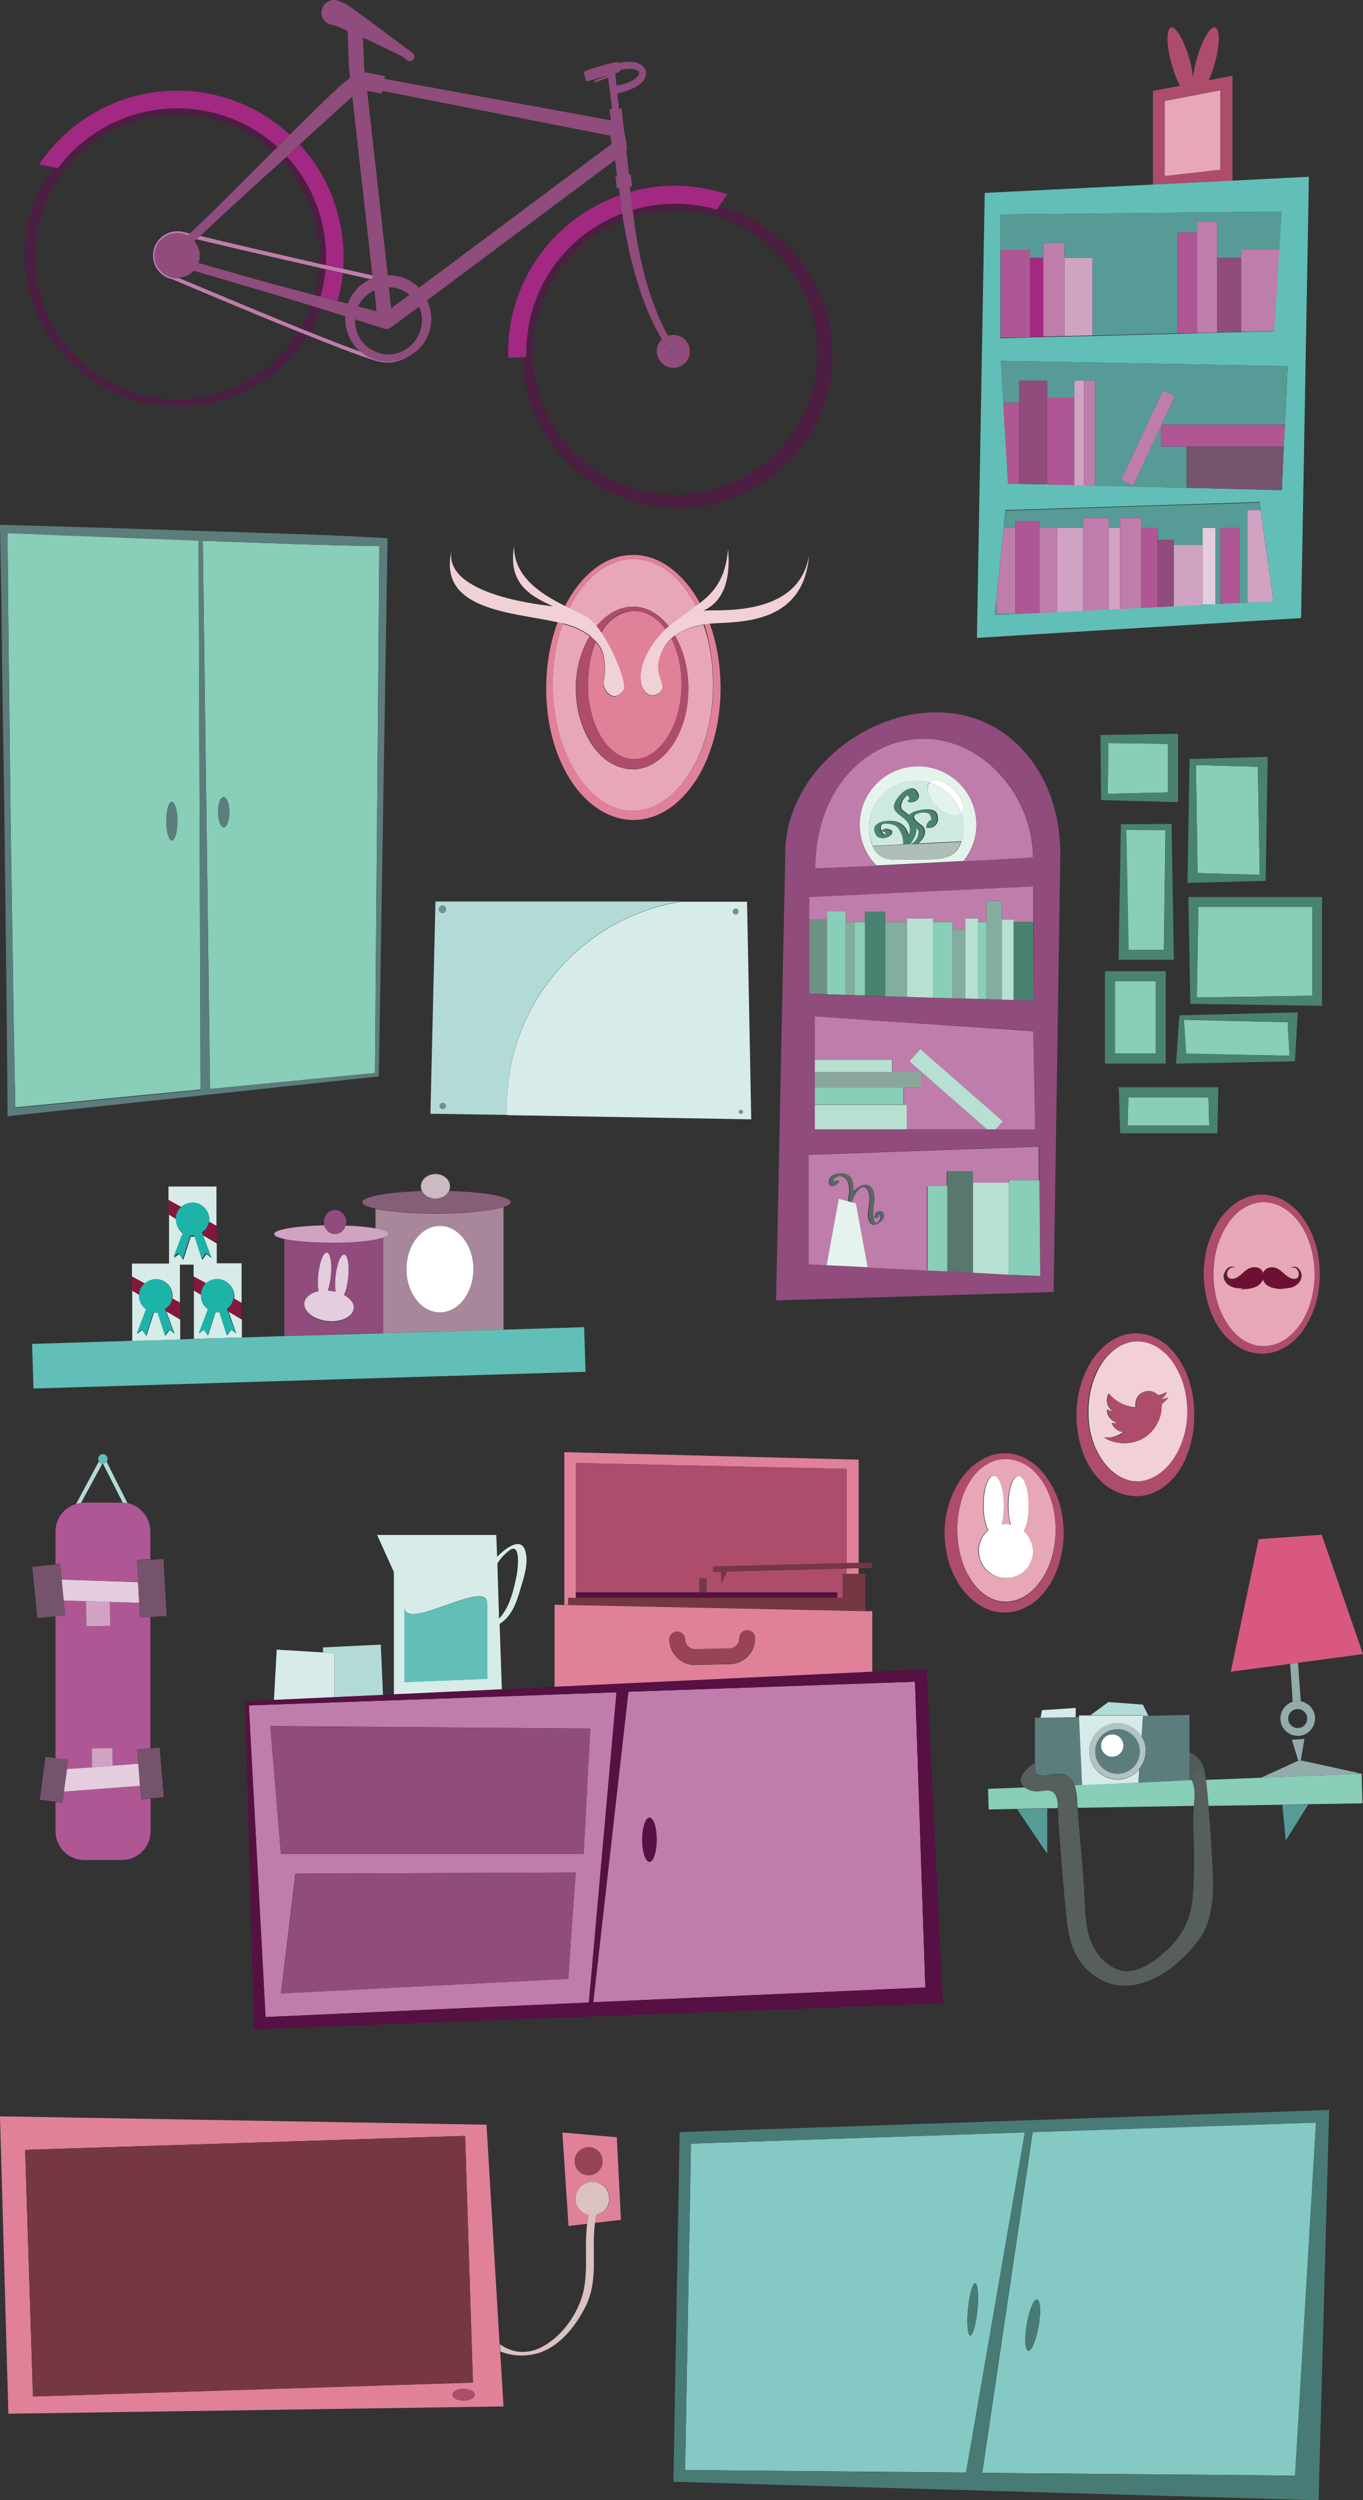 <?xml version="1.0" encoding="utf-8"?>
<!-- Generator: Adobe Illustrator 15.0.2, SVG Export Plug-In . SVG Version: 6.00 Build 0)  -->
<!DOCTYPE svg PUBLIC "-//W3C//DTD SVG 1.1//EN" "http://www.w3.org/Graphics/SVG/1.1/DTD/svg11.dtd">
<svg version="1.1" id="Layer_1" xmlns="http://www.w3.org/2000/svg" xmlns:xlink="http://www.w3.org/1999/xlink" x="0px" y="0px"
	 width="1800px" height="3300px" viewBox="-653.5 0 1800 3300" enable-background="new -653.5 0 1800 3300" xml:space="preserve">
<rect x="-653.5" y="0" width="1800" height="3300" fill="#333333" stroke="none"/>
<path fill="none" d="M-112.689,389.031c-7.737-6.259-17.316-9.942-27.261-9.942l3.314,27.984L-112.689,389.031z"/>
<path fill="none" d="M-281.049,211.928l-8.104,7.365c-19.527,17.672-39.051,35.713-58.575,53.388
	c-9.579,8.837-19.527,18.042-29.106,26.877l-12.893,12.152c34.999,8.1,101.31,23.563,157.675,36.819
	C-229.105,296.982-247.894,248.38-281.049,211.928z"/>
<path fill="none" d="M-203.685,380.562c-1.105,5.892-2.579,11.415-4.052,16.937l13.63,3.314c2.58-7.364,6.999-14.359,12.525-20.251
	c4.79-4.786,10.685-8.837,16.946-11.781c-10.314-2.21-22.473-5.156-36.103-8.102C-201.474,367.308-202.21,373.935-203.685,380.562z"
	/>
<path fill="none" d="M-140.688,363.258c7.736,0,15.472,1.473,22.471,4.417c6.632,2.945,12.527,6.996,17.684,12.151l254.564-189.99
	l-1.841-10.679l-301.352-59.279l-0.736,3.682l-15.472-2.947c-1.476-0.367-2.58-0.367-4.053-0.735l27.26,243.746
	C-141.425,363.625-141.058,363.258-140.688,363.258z"/>
<path fill="none" d="M-232.052,353.685c-58.575-13.624-128.204-29.824-162.096-37.558l-2.948,2.579c0,0,0.37,0.369,0.37,0.735
	c0.368,0.736,0.737,1.106,1.474,1.841c0.368,0.368,0.368,0.737,0.737,1.105c0.368,0.369,0.737,1.104,1.104,1.473
	c0.37,0.368,0.37,0.736,0.37,1.103c0.369,0.369,0.369,1.106,0.737,1.842c0,0.367,0.369,0.736,0.369,1.105
	c0.367,0.734,0.367,1.103,0.736,1.838c0,0.37,0.368,0.737,0.368,1.106c0,0.736,0.369,1.105,0.369,1.84c0,0.369,0,0.737,0.369,1.105
	c0,0.736,0,1.105,0,1.842c0,0.367,0,0.735,0,1.104c0,0.738,0,1.472,0,2.209c0,0.369,0,0.735,0,1.104
	c0,1.105-0.369,2.208-0.369,3.312c0,0.738-0.369,1.475-0.737,2.21c0,0.736-0.369,1.105-0.736,1.841l0,0l5.157,1.472l35,9.941
	l34.997,9.943c11.788,3.313,23.208,6.626,34.999,9.571l43.101,11.415c1.476-4.786,2.579-9.94,3.685-14.728
	C-233.525,367.676-232.419,360.68-232.052,353.685z"/>
<path fill="none" d="M-200.369,355.526c14.736,3.312,27.998,6.257,38.683,8.835l-26.526-236.383
	c-14.366,12.521-28.368,25.407-42.366,38.295l-27.261,24.667C-217.684,234.389-195.58,293.667-200.369,355.526z"/>
<path fill="none" d="M-517.929,1931.781L-517.929,1931.781l-28.368,52.649c1.106,0,2.58-0.364,4.053-0.364h49.735
	c0.368,0,1.106,0,1.473,0L-517.929,1931.781C-517.56,1931.781-517.56,1931.781-517.929,1931.781z"/>
<polygon fill="none" points="-398.2,1684.716 -398.2,1668.884 -415.881,1668.884 -415.881,1718.962 -415.881,1741.421 
	-415.881,1767.932 -398.2,1767.194 -398.2,1703.128 "/>
<path fill="none" d="M159.188,98.155L159.188,98.155l1.477,14.359c4.418-0.736,8.471-1.841,12.523-2.946
	c4.789-1.473,9.21-3.682,12.894-6.627c1.842-1.473,3.315-2.946,3.685-4.419c0.734-1.473,0.734-2.577,0.368-3.682
	c-0.368-1.104-1.843-2.207-3.685-2.945c-1.84-0.737-4.052-1.104-6.263-1.472c-4.42-0.37-9.577,0.367-14.367,1.841
	c-0.737,0.369-1.105,1.472-1.474,2.209c-0.367,0.367-0.735,0.367-0.735,0.367l-1.105,0.369l-3.318,1.105V98.155L159.188,98.155z"/>
<path fill="none" d="M18.829,2046.658c-5.894,4.786-11.418,10.309-15.472,16.935l2.579,72.535
	c13.999-15.096,19.893-39.764,23.578-59.28C29.514,2075.742,35.774,2033.033,18.829,2046.658z"/>
<path fill="none" d="M-451.25,331.224c3.316-17.305,20.263-28.72,37.577-25.405c0.369,0,4.421,1.104,11.052,2.577l18.053-17.305
	c9.577-9.205,19.156-18.41,28.366-27.615l55.997-55.966l7-6.996c-24.684-22.461-55.628-38.661-90.997-45.288
	c-101.675-19.885-200.408,47.128-219.563,148.751c-19.527,101.624,47.523,200.3,149.201,219.813
	c78.468,15.097,155.095-21.355,195.252-85.421c-73.68-29.824-158.78-65.907-166.516-69.222
	C-443.512,365.465-454.564,348.53-451.25,331.224z"/>
<path fill="none" d="M-175.686,464.88c-1.474-1.105-2.947-2.577-4.421-3.683c-10.685-9.94-16.946-24.669-17.314-39.396
	c0-1.473,0-3.313,0-4.789l-18.052-5.89l-14.367-4.419c-4.052,11.046-9.21,21.723-15.105,31.666
	C-217.684,449.417-193.369,458.62-175.686,464.88z"/>
<path fill="none" d="M53.09,429.9c-19.523,101.625,47.522,200.3,149.202,219.816c101.677,19.513,200.411-47.499,219.936-149.12
	c19.525-101.624-47.525-200.299-149.202-219.816c-30.946-5.89-61.523-3.682-89.892,4.79c0.739,5.521,1.477,11.044,2.211,16.199
	c2.948,18.409,6.264,36.819,10.685,54.861c4.42,18.042,9.948,35.716,16.947,53.019c4.42,11.416,9.948,22.829,15.841,33.507
	c3.315-1.104,6.998-1.472,11.051-0.735c11.789,2.209,19.526,13.622,17.316,25.405c-2.212,11.781-13.632,19.514-25.421,17.305
	c-11.788-2.208-19.523-13.622-17.317-25.405c1.107-4.786,3.32-8.836,6.635-12.15c-6.635-11.046-12.159-22.46-17.315-33.875
	c-7.737-17.672-13.631-35.713-18.79-54.123c-5.157-18.411-9.209-36.82-12.524-55.6c-0.736-4.787-1.475-9.574-2.578-13.993
	C111.665,312.446,65.984,363.625,53.09,429.9z"/>
<path fill="none" d="M-137.374,431.741L-137.374,431.741c-2.577,2.209-5.893,2.579-8.472,1.475l-17.316-5.524l-17.313-5.522
	l-4.053-1.475c0,0.369,0,0.369,0,0.737c-0.369,11.415,4.053,23.197,12.156,32.035c8.106,8.468,19.895,13.622,32.051,13.622
	c5.895,0,11.791-1.104,17.315-3.682c5.527-2.21,10.315-5.893,14.369-10.311c8.104-8.834,12.525-20.25,12.156-32.032
	c0-5.892-1.474-11.782-4.052-17.305L-137.374,431.741z"/>
<path fill="none" d="M-158.001,410.386l1.84,0.369l-2.947-27.614c-4.42,1.84-8.104,4.786-11.788,8.1
	c-4.053,3.682-7.368,8.468-9.578,13.254l4.788,1.106L-158.001,410.386z"/>
<path fill="none" d="M1059.562,2255.794c-7.003,0.365-12.158,6.627-11.792,13.252c0.367,6.998,6.63,12.149,13.26,11.784
	c7.001-0.366,12.161-6.626,11.791-13.255c-0.367-6.629-5.895-11.781-12.523-11.781
	C1060.297,2255.794,1059.926,2255.794,1059.562,2255.794z"/>
<path fill="none" d="M-242.367,403.022l-42.365-12.887c-11.42-3.681-23.209-6.995-34.999-10.308l-34.997-10.312l-34.999-10.308
	l-7.736-2.21l0,0c-2.579,2.945-5.525,5.155-8.842,6.627h-0.367c-1.106,0.368-1.842,0.736-2.948,1.106h-0.369
	c-2.209,0.734-4.42,1.104-7,1.472h-0.368c22.472,9.574,95.784,40.871,160.623,66.645C-251.209,424.01-246.417,413.7-242.367,403.022
	z"/>
<path fill="none" d="M769.996,2389.814c2.578,32.771,5.895,65.173,8.105,97.944c1.475,24.301,0.369,55.596,10.684,78.058
	c6.632,14.73,17.316,26.877,32.419,33.503c22.47,9.574,46.416-7.361,62.261-20.985c22.47-19.515,35.733-41.974,38.312-71.799
	c2.577-29.456,2.577-59.649,1.104-89.104c-0.735-13.254,0-23.934,0.736-32.769l-153.622,2.577
	C769.627,2387.608,769.996,2388.711,769.996,2389.814z"/>
<path fill="#88CEB9" d="M-158.372,1416.304l5.895-695.526c-40.156-0.368-80.312-1.843-120.467-2.945l-112.73-4.051l9.577,723.507
	L-158.372,1416.304z M-358.044,1052.153c4.053,0,7.369,8.839,7.369,19.885s-3.316,19.884-7.369,19.884
	c-4.052,0-7.368-8.838-7.368-19.884C-365.782,1060.992-362.464,1052.153-358.044,1052.153z"/>
<path fill="#88CEB9" d="M-641.713,890.517l2.211,192.2l2.946,192.197c0.737,62.226,1.842,124.45,3.318,186.677l244.617-23.565
	l-2.579-724.979l-7.368-0.37l-125.256-4.786l-119.729-4.786l0.737,90.575L-641.713,890.517z M-426.568,1058.414
	c4.053,0,7.368,11.415,7.368,25.406c0,13.992-3.315,25.404-7.368,25.404c-4.05,0-7.367-11.412-7.367-25.404
	C-433.935,1069.829-430.618,1058.414-426.568,1058.414z"/>
<path fill="#5B7D7C" d="M-650.554,890.517l2.946,192.2l2.211,192.197c0.738,64.067,1.473,128.133,1.842,192.566v5.892l5.895-0.737
	l484.444-51.915l11.423-705.097v-5.157l-5.157-0.366c-41.63-2.577-83.628-4.051-125.256-5.524l-125.257-4.049l-125.255-4.05
	l-125.256-3.682h-5.526v5.524l1.842,96.096L-650.554,890.517z M-272.943,717.832c40.155,1.472,80.311,2.577,120.467,2.945
	l-5.895,695.526l-217.725,20.984l-9.577-723.507L-272.943,717.832z M-523.825,708.628l125.256,4.784l7.368,0.369l2.579,724.979
	l-244.617,23.567c-1.107-62.227-2.211-124.453-3.318-186.678l-2.946-192.934l-2.211-192.2l-1.104-96.102l-0.737-90.574
	L-523.825,708.628z"/>
<ellipse fill="#5B7D7C" cx="-358.044" cy="1072.038" rx="7.369" ry="19.884"/>
<ellipse fill="#5B7D7C" cx="-426.568" cy="1083.819" rx="7.368" ry="25.405"/>
<polygon fill="#E8A7B6" points="974.09,99.996 943.142,105.887 943.142,105.887 "/>
<polygon fill="#E8A7B6" points="884.568,232.548 958.249,224.079 958.249,119.142 884.568,133.135 "/>
<path fill="#AD4D6B" d="M974.09,238.437V99.996l-31.313,5.891l0,0c2.945-6.259,5.525-13.622,7.732-21.355
	c7.004-24.669,7.37-46.394,0.74-48.234c-6.63-1.841-17.317,16.937-24.314,41.608c-2.58,8.835-4.053,17.304-4.788,24.667
	c-0.736-7.363-2.58-15.832-4.792-24.667c-6.997-24.671-18.049-43.449-24.312-41.608c-6.631,1.84-6.265,23.564,0.735,48.234
	c3.316,11.415,7,21.355,11.053,28.719l-35.733,6.629v123.714L974.09,238.437L974.09,238.437z M958.249,224.079l-73.681,8.101
	v-99.413l73.681-13.625V224.079z"/>
<path fill="#62BFB8" d="M1075.033,233.283l-100.943,5.154l-104.993,5.157L646.95,254.64l-10.313,587.275l428.077-26.144
	L1075.033,233.283z M667.952,329.75v-46.76l370.974-3.682l-3.313,50.812l-6.631,107.145l-43.841,1.105l-31.681,0.736l-26.158,0.736
	l-26.153,0.737l-112.363,2.945l-36.839,0.738l-28.001,0.734l-17.684,0.369l-38.682,1.104V329.75H667.952z M993.985,795.153
	l-10.686,0.369l-25.051,1.104l-6.629,0.367l-7.37,0.37l-9.948,0.367l-38.314,1.843l-20.999,1.102l-21.734,1.105l-28,1.474
	l-14.363,0.734l-34.263,1.843l-34.264,1.841l-23.575,1.106l-16.947,0.734l-41.631,2.209l2.215-20.986l9.576-94.259l2.208-23.198
	l335.615-10.678l1.472,9.944l16.949,120.399L993.985,795.153z M1043.348,560.61l-1.472,28.353l-2.58,57.809l-125.626-2.948
	l-120.834-2.946l-14.365-0.367l-13.263-0.369l-35.365-0.735l-36.841-0.737l-15.108-0.366l-6.259-106.777l-3.319-55.23l378.715,6.994
	L1043.348,560.61z"/>
<polygon fill="#569B96" points="934.67,798.466 934.67,798.466 944.619,797.73 934.67,797.73 "/>
<polygon fill="#569B96" points="687.476,809.88 662.426,809.88 662.426,791.47 662.426,791.47 660.211,812.089 701.842,809.88 
	701.842,809.88 "/>
<polygon fill="#569B96" points="993.985,673.278 1011.297,673.278 1009.825,663.34 674.582,674.016 672.002,696.843 
	687.476,696.843 687.476,687.638 719.156,687.638 719.156,696.843 742.733,696.843 776.995,696.843 776.995,683.59 810.891,683.59 
	810.891,696.843 825.625,696.843 825.625,683.59 853.622,683.59 853.622,696.843 875.36,696.843 875.36,712.676 896.726,712.676 
	896.726,719.304 934.67,719.304 934.67,696.843 951.62,696.843 951.62,797.363 958.249,796.993 958.249,696.843 983.3,696.843 
	983.3,795.891 993.985,795.153 993.985,795.153 "/>
<polygon fill="#BF7DAB" points="662.426,809.88 687.476,809.88 687.476,696.843 672.002,696.843 662.426,791.47 662.426,791.47 "/>
<polygon fill="#AF5795" points="719.156,687.638 687.476,687.638 687.476,696.843 687.476,809.88 701.842,809.88 701.842,809.88 
	719.156,809.144 719.156,696.843 "/>
<polygon fill="#BF7DAB" points="719.156,696.843 719.156,809.144 742.733,808.041 742.733,696.843 "/>
<polygon fill="#D0A3C2" points="742.733,696.843 742.733,808.041 776.995,806.198 776.995,696.843 "/>
<polygon fill="#BF7DAB" points="810.891,683.59 776.995,683.59 776.995,696.843 776.995,806.198 810.891,804.727 810.891,696.843 
	"/>
<polygon fill="#D0A3C2" points="810.891,696.843 810.891,804.727 825.625,803.988 825.625,696.843 "/>
<polygon fill="#BF7DAB" points="853.622,683.59 825.625,683.59 825.625,696.843 825.625,803.988 853.622,802.517 853.622,696.843 
	"/>
<polygon fill="#AF5795" points="875.36,696.843 853.622,696.843 853.622,802.517 875.36,801.412 875.36,712.676 "/>
<polygon fill="#8F4C7C" points="896.726,712.676 875.36,712.676 875.36,801.412 896.726,800.308 896.726,719.304 "/>
<polygon fill="#D0A3C2" points="934.67,797.73 934.67,719.304 896.726,719.304 896.726,800.308 934.67,798.466 934.67,798.466 "/>
<polygon fill="#E4CDDE" points="934.67,696.843 934.67,719.304 934.67,797.73 944.619,797.73 951.62,797.363 951.62,696.843 "/>
<polygon fill="#D0A3C2" points="993.985,673.278 993.985,795.153 993.985,795.153 1028.246,793.679 1011.297,673.278 "/>
<polygon fill="#AF5795" points="958.249,696.843 958.249,796.993 983.3,795.891 983.3,696.843 "/>
<polygon fill="#569B96" points="671.265,531.524 692.631,531.524 692.631,502.436 729.47,502.436 729.47,524.896 765.208,524.896 
	765.208,502.436 778.102,502.436 792.47,502.436 792.47,641.248 913.67,643.823 913.67,643.823 913.67,589.33 879.41,589.33 
	879.41,563.189 879.41,563.189 842.941,640.877 827.095,633.515 882.357,515.323 898.2,522.687 880.515,560.61 1043.348,560.61 
	1043.348,560.61 1047.03,483.288 667.952,476.294 "/>
<polygon fill="#AF5795" points="671.265,531.524 677.53,638.302 692.631,638.668 692.631,531.524 "/>
<polygon fill="#8F4C7C" points="729.47,524.896 729.47,502.436 692.631,502.436 692.631,531.524 692.631,638.668 729.47,639.405 
	729.47,639.405 "/>
<polygon fill="#AF5795" points="765.208,524.896 729.47,524.896 729.47,639.405 729.47,639.405 765.208,640.51 765.208,640.51 "/>
<polygon fill="#D0A3C2" points="765.208,502.436 765.208,524.896 765.208,640.51 765.208,640.51 778.102,640.877 778.102,502.436 
	"/>
<polygon fill="#BF7DAB" points="778.102,502.436 778.102,640.877 792.47,641.248 792.47,502.436 "/>
<polygon fill="#76536D" points="913.67,589.33 913.67,643.823 913.67,643.823 1039.296,647.138 1041.876,589.33 1041.876,589.33 "/>
<polygon fill="#AF5795" points="880.515,560.61 879.41,563.189 879.41,563.189 879.41,589.33 913.67,589.33 1041.876,589.33 
	1041.876,589.33 1043.348,560.61 1043.348,560.61 "/>
<polygon fill="#BF7DAB" points="898.2,522.687 882.357,515.323 827.095,633.515 842.941,640.877 879.41,563.189 880.515,560.61 "/>
<polygon fill="#569B96" points="706.631,340.43 724.314,340.43 724.314,320.917 752.312,320.917 752.312,340.43 789.152,340.43 
	789.152,442.787 901.515,439.842 901.515,439.842 901.515,306.922 927.675,306.922 927.675,292.932 953.827,292.932 953.827,340.43 
	985.508,340.43 985.508,329.75 1035.979,329.75 1039.296,278.939 667.952,282.99 667.952,329.75 706.631,329.75 "/>
<polygon fill="#AF5795" points="706.631,444.996 706.631,340.43 706.631,329.75 667.952,329.75 667.952,445.734 "/>
<polygon fill="#A22882" points="724.314,340.43 706.631,340.43 706.631,444.996 706.631,444.996 724.314,444.262 724.314,444.262 
	"/>
<polygon fill="#BF7DAB" points="752.312,320.917 724.314,320.917 724.314,340.43 724.314,444.262 724.314,444.262 752.312,443.524 
	752.312,340.43 "/>
<polygon fill="#D0A3C2" points="752.312,340.43 752.312,443.524 789.152,442.787 789.152,340.43 "/>
<polygon fill="#BF7DAB" points="985.508,340.43 985.508,438.001 1029.35,436.897 1035.979,329.75 985.508,329.75 "/>
<polygon fill="#8F4C7C" points="953.827,340.43 953.827,438.738 985.508,438.001 985.508,340.43 "/>
<polygon fill="#BF7DAB" points="953.827,292.932 927.675,292.932 927.675,306.922 927.675,439.474 953.827,438.738 953.827,340.43 
	"/>
<polygon fill="#AF5795" points="901.515,306.922 901.515,439.842 901.515,439.842 927.675,439.474 927.675,306.922 "/>
<path fill="#4E5B5B" d="M920.672,2350.42c-5.893-13.258,8.844-17.677,15.103-17.304c0.37,0,0.74,1.102,1.109,2.575
	c-0.739-3.681-1.843-6.994-3.687-9.573c-4.055-6.262-9.579-10.308-16.211-13.623v37.925H920.672z"/>
<polygon fill="#D6EBE9" points="767.048,2254.32 722.473,2257.265 720.631,2267.943 767.048,2266.838 "/>
<polygon fill="#B1DBD7" points="855.833,2265.365 863.203,2264.996 855.833,2249.901 810.151,2246.589 786.573,2263.894 
	855.833,2263.894 "/>
<path fill="#5B7D7C" d="M713.631,2339.375c0,3.312,11.05,5.152,12.527,4.415c0.737,0,1.84-0.367,2.944-0.733
	c2.948-0.737,6.266-1.106,9.576-1.476c5.527-0.734,12.162-0.365,16.95,2.209c4.788,2.577,7.736,6.997,9.579,12.52l10.312-0.365
	l-4.051-89.477h-4.422l-46.787,0.739h-6.999v57.808l0,0C713.631,2325.751,714.001,2335.322,713.631,2339.375z"/>
<path fill="#5B7D7C" d="M853.993,2291.876c3.683,5.89,5.892,12.521,5.892,19.885c0,8.834-3.315,17.301-8.472,23.562l-1.104,17.673
	l67.046-2.945v-37.925v-48.601l-54.151,1.103h-7.37L853.993,2291.876z"/>
<path fill="#D6EBE9" d="M849.939,2352.995l1.104-17.673c-6.998,8.468-17.313,13.625-28.735,13.625
	c-20.627,0-37.208-16.569-37.208-37.187c0-20.623,16.581-37.191,37.208-37.191c13.265,0,25.049,6.999,31.686,17.676l1.84-26.88
	v-1.103h-69.26h-1.104H771.47v2.944l4.051,89.47L849.939,2352.995z"/>
<path fill="#5B7D7C" d="M822.308,2282.305c-16.206,0-29.472,13.253-29.472,29.456c0,16.196,13.266,29.455,29.472,29.455
	c16.21,0,29.473-13.259,29.473-29.455C851.78,2295.558,838.518,2282.305,822.308,2282.305z M815.311,2318.754
	c-8.107,0-14.735-6.629-14.735-14.729c0-8.1,6.628-14.729,14.735-14.729c8.101,0,14.737,6.63,14.737,14.729
	C830.412,2312.125,823.782,2318.754,815.311,2318.754z"/>
<path fill="#B1C3C3" d="M853.993,2291.876c-6.637-10.308-18.421-17.672-31.686-17.672c-20.627,0-37.208,16.568-37.208,37.185
	c0,20.622,16.581,37.189,37.208,37.189c11.422,0,22.104-5.155,28.735-13.621c5.158-6.26,8.476-14.73,8.476-23.568
	C859.885,2304.397,857.676,2297.766,853.993,2291.876z M822.308,2341.216c-16.206,0-29.472-13.259-29.472-29.455
	c0-16.203,13.266-29.456,29.472-29.456c16.21,0,29.473,13.253,29.473,29.456C851.78,2327.957,838.518,2341.216,822.308,2341.216z"/>
<ellipse fill="#FFFFFF" cx="815.311" cy="2304.024" rx="14.737" ry="14.729"/>
<path fill="#93ABAA" d="M1053.662,2246.219c1.477-0.368,3.317-0.733,5.159-0.733c1.844,0,3.686,0,5.527,0.365l-3.684-51.18
	l-10.314,1.475L1053.662,2246.219z"/>
<polygon fill="#D85880" points="1091.978,2025.671 1008.721,2031.56 971.882,2206.454 1050.351,2196.146 1060.665,2194.671 
	1146.5,2183.259 "/>
<path fill="#93ABAA" d="M1058.821,2245.485c-1.842,0-3.314,0.365-5.159,0.733c-4.05,1.106-7.735,3.683-10.682,6.997
	c-4.055,4.787-5.896,10.678-5.524,16.567c0.734,12.149,11.051,21.354,22.841,21.354c0.368,0,1.104,0,1.471,0
	c12.528-0.736,22.106-11.78,21.367-24.67c-0.737-10.674-8.839-19.143-19.155-20.982
	C1062.507,2245.485,1060.665,2245.485,1058.821,2245.485z M1072.82,2267.575c0.37,6.994-4.79,12.889-11.791,13.255
	c-6.63,0.365-12.893-4.786-13.26-11.784c-0.366-6.993,4.789-12.887,11.792-13.252c0.364,0,0.735,0,0.735,0
	C1066.926,2255.794,1072.453,2260.946,1072.82,2267.575z"/>
<polygon fill="#93ABAA" points="1064.349,2323.54 1069.137,2295.191 1052.559,2296.295 1061.029,2323.911 1062.507,2323.54 "/>
<polygon fill="#93ABAA" points="1142.078,2340.478 1064.349,2323.54 1062.507,2323.54 1061.029,2323.911 1012.036,2346.367 
	1132.136,2341.581 "/>
<polygon fill="#569B96" points="1044.453,2429.214 1074.296,2381.716 1040.034,2382.085 "/>
<polygon fill="#569B96" points="729.47,2446.886 729.47,2387.239 689.685,2387.973 "/>
<path fill="#88CEB9" d="M1132.136,2341.581l-120.1,4.786l-72.946,2.945c1.106,9.205,2.21,20.988,3.317,34.245l97.627-1.473
	l34.262-0.738l71.466-1.104l-1.104-39.396L1132.136,2341.581z"/>
<path fill="#88CEB9" d="M724.681,2363.308c-8.471,1.473-15.472,1.473-22.839-2.948c-0.368-0.367-0.735-0.734-1.473-1.104
	l-48.996,1.842l0.732,27.247l37.212-0.735l39.785-0.738l14.371-0.367C743.474,2373.246,741.63,2360.359,724.681,2363.308z"/>
<path fill="#88CEB9" d="M849.939,2352.995l-74.049,2.949l-10.312,0.365c3.312,9.573,3.684,21.355,4.049,29.824l153.624-2.576
	c1.104-13.994,1.841-23.565-2.579-33.874h-3.686L849.939,2352.995z"/>
<path fill="#565F5E" d="M936.884,2335.691c-0.369-1.839-0.739-2.575-1.109-2.575c-6.259-0.373-20.995,4.046-15.103,17.304
	c4.42,9.939,3.683,19.881,2.579,33.872c-0.738,8.839-1.474,19.519-0.738,32.771c1.475,29.456,1.475,59.276-1.103,89.106
	c-2.581,30.191-15.841,52.285-38.316,71.797c-15.84,13.624-39.786,30.561-62.257,20.987c-15.474-6.631-25.788-18.781-32.421-33.507
	c-10.314-22.83-8.84-54.127-10.684-78.061c-2.212-32.766-5.523-65.168-8.105-97.938c0-1.104,0-1.839-0.365-2.944
	c-0.372-8.47-0.738-20.617-4.054-29.823c-1.843-5.522-4.791-9.939-9.579-12.521c-5.158-2.578-11.423-2.943-16.95-2.205
	c-3.311,0-6.259,0.732-9.576,1.469c-1.474,0.369-2.207,0.369-2.944,0.736c-1.478,0.738-12.527-1.103-12.527-4.416
	c0-4.052,0-13.625,0-13.625l0,0c-11.789,8.1-27.996,23.199-13.262,33.507c0.367,0.367,0.737,0.738,1.473,1.103
	c7.367,4.421,14.368,4.421,22.839,2.946c16.579-2.946,18.793,9.94,19.16,23.935c0,5.154,0,10.309,0.365,15.095
	c3.317,42.713,6.265,85.791,10.685,128.134c2.946,28.719,8.844,53.389,31.315,72.532c50.101,43.081,114.205-1.104,145.15-45.653
	c18.785-27.25,18.048-65.539,16.209-97.208c-1.107-20.25-2.946-50.442-5.158-76.585c-1.107-13.252-2.211-25.405-3.317-34.239
	C938.354,2343.423,937.617,2338.64,936.884,2335.691z"/>
<path fill="#E8A7B6" d="M704.054,1934.726c-8.844-6.262-19.157-9.573-29.844-9.573c-10.682,0-20.994,4.049-29.471,10.308
	c-8.473,6.262-15.104,15.095-20.263,24.301c-5.155,9.204-8.473,19.515-10.682,29.826c-2.214,10.31-3.317,20.985-2.945,31.663
	c0,10.31,1.472,21.356,4.051,31.298c2.58,10.309,6.265,20.253,11.789,29.088c5.154,8.835,11.789,16.936,19.891,22.825
	c8.105,5.896,17.688,9.575,27.63,9.575c9.581,0,19.53-2.943,28.001-8.836c8.474-5.523,15.474-13.626,21.365-22.83
	c11.421-18.039,16.58-39.764,16.946-61.487c0.37-21.725-4.418-43.818-15.103-62.592
	C719.894,1949.451,712.893,1940.986,704.054,1934.726z M674.21,2082.739c-19.524,0-35.731-15.83-35.731-35.715
	c0-11.046,4.789-20.616,12.522-27.248c-3.683-6.993-6.262-19.143-6.262-32.77c0-21.353,5.896-39.028,13.264-39.028
	c7.369,0,13.262,17.306,13.262,39.028c0,9.574-1.105,18.04-2.949,25.038c1.844-0.365,3.687-0.365,5.528-0.365
	c2.208,0,4.79,0.365,7,0.733c-1.84-6.628-3.313-15.462-3.313-25.036c0-21.355,5.892-39.028,13.259-39.028
	s13.265,17.306,13.265,39.028c0,14.359-2.58,26.876-6.631,33.506c7.369,6.628,11.786,15.833,11.786,26.506
	C709.947,2066.909,694.105,2082.739,674.21,2082.739z"/>
<path fill="#FFFFFF" d="M698.156,2020.883c4.055-6.63,6.636-19.146,6.636-33.506c0-21.355-5.897-39.028-13.266-39.028
	s-13.261,17.306-13.261,39.028c0,9.574,1.104,18.408,3.312,25.036c-2.208-0.368-4.418-0.733-6.996-0.733
	c-1.843,0-3.684,0.365-5.527,0.365c1.844-6.627,2.947-15.464,2.947-25.038c0-21.353-5.894-39.028-13.261-39.028
	c-7.368,0-13.265,17.306-13.265,39.028c0,13.992,2.577,25.776,6.263,32.77c-7.736,6.632-12.526,16.202-12.526,27.248
	c0,19.512,15.844,35.715,35.734,35.715c19.896,0,35.737-15.83,35.737-35.715C709.947,2036.716,705.156,2027.141,698.156,2020.883z"
	/>
<path fill="#AD4D6B" d="M707.738,1929.201c-9.582-6.997-21.738-11.046-33.528-11.046c-12.156-0.366-23.944,3.684-34.262,10.309
	c-10.313,6.627-18.783,15.467-25.416,25.408c-13.632,19.88-20.263,44.183-20.632,67.746c0,12.152,1.476,23.933,4.422,35.715
	s7.734,22.83,14.368,33.511c6.631,10.306,15.103,19.513,25.419,26.505c10.314,6.997,23.209,11.417,35.734,11.046
	c13.261,0,25.421-4.786,35.735-11.779c10.314-7.362,18.05-16.568,24.314-26.882c12.156-20.618,17.313-44.552,17.313-67.747l0,0
	c-0.366-23.565-6.261-47.128-19.156-66.644C725.788,1945.034,717.685,1935.828,707.738,1929.201z M723.576,2083.108
	c-5.523,8.837-12.892,16.938-21.365,22.828c-8.471,5.889-18.42,8.837-28.001,8.837c-9.942,0-19.524-3.681-27.63-9.573
	c-8.102-5.892-14.736-13.992-19.891-22.83c-5.159-8.836-9.209-18.777-11.789-29.087c-2.579-10.308-4.051-20.988-4.051-31.297
	c-0.372-10.678,0.731-21.353,2.945-31.666c2.209-10.309,5.526-20.618,10.682-29.823c5.158-9.204,11.79-18.042,20.263-24.299
	c8.477-6.26,18.789-10.311,29.471-10.311c10.687,0,21,3.682,29.844,9.572c8.839,6.262,15.84,14.729,21.366,23.934
	c10.685,18.778,15.473,40.87,15.103,62.593C740.522,2043.342,734.997,2065.069,723.576,2083.108z"/>
<path fill="#F2D1D6" d="M800.941,1925.152c11.053,17.303,28.367,29.823,46.785,30.19c18.423,0.369,36.471-11.782,48.634-29.086
	c12.154-17.305,18.783-39.031,18.783-61.123c0-11.047-1.103-22.093-3.681-32.401c-2.58-10.673-7.002-20.987-12.53-30.192
	c-5.891-9.204-13.26-17.302-21.73-23.197c-8.845-5.891-18.792-9.203-29.105-8.832c-10.314,0-20.263,3.681-28.366,9.937
	c-8.476,5.896-15.473,14.362-20.633,23.199c-10.682,18.413-15.472,40.131-15.102,61.487
	C783.996,1886.491,789.522,1907.847,800.941,1925.152z M814.574,1878.021c1.104,0.37,2.207,0.37,3.312,0.37
	c1.476,0,2.951-0.37,4.422-0.737c-8.105-1.476-13.999-8.469-13.999-16.936c0,0,0,0,0-0.37c2.212,1.475,5.159,2.212,7.735,2.212
	c-4.789-2.948-7.735-8.473-7.735-14.361c0-3.316,0.737-6.261,2.212-8.838c8.475,10.678,21.368,17.304,35.731,18.043
	c-0.365-1.104-0.365-2.579-0.365-4.049c0-9.577,7.735-17.308,17.316-17.308c5.154,0,9.576,2.21,12.522,5.523
	c4.054-0.737,7.739-2.21,11.052-4.052c-1.47,4.052-4.051,7.363-7.733,9.576c3.683-0.37,6.998-1.475,9.945-2.578
	c-2.212,3.313-5.157,6.627-8.842,8.838c0,0.732,0,1.47,0,2.208c0,22.828-17.682,49.339-49.367,49.339
	c-9.943,0-19.154-2.947-26.522-7.734c1.472,0,2.576,0.371,4.051,0.371c8.108,0,15.474-2.949,21.739-7.365
	C823.045,1889.803,816.781,1884.651,814.574,1878.021z"/>
<path fill="#AD4D6B" d="M804.993,1897.167c7.739,4.787,16.947,7.734,26.524,7.734c32.051,0,49.367-26.511,49.367-49.339
	c0-0.738,0-1.476,0-2.208c3.312-2.579,6.267-5.524,8.839-8.838c-2.946,1.473-6.63,2.208-9.944,2.578
	c3.686-2.213,6.263-5.524,7.736-9.576c-3.318,1.842-7.001,3.314-11.053,4.052c-3.315-3.313-7.734-5.523-12.525-5.523
	c-9.578,0-17.315,7.73-17.315,17.308c0,1.47,0,2.572,0.369,4.049c-14.367-0.739-27.261-7.731-35.736-18.043
	c-1.469,2.577-2.209,5.521-2.209,8.838c0,5.889,2.948,11.413,7.735,14.361c-2.945,0-5.526-0.737-7.735-2.212c0,0,0,0,0,0.37
	c0,8.467,5.895,15.46,13.999,16.936c-1.474,0.367-2.945,0.737-4.42,0.737c-1.104,0-2.208,0-3.314-0.37
	c2.21,6.997,8.472,11.782,16.207,12.152c-5.893,4.787-13.632,7.365-21.731,7.365
	C807.941,1897.538,806.468,1897.167,804.993,1897.167z"/>
<path fill="#AD4D6B" d="M768.153,1865.134c-0.367,23.934,4.421,48.235,16.577,69.592c6.263,10.679,14.367,20.617,25.056,27.979
	c10.681,7.367,23.943,12.154,37.57,12.154c13.635,0,26.526-5.156,36.841-12.885c10.319-7.735,18.055-17.678,23.946-28.354
	c5.897-10.679,9.582-22.092,12.159-33.509c2.579-11.412,3.315-23.194,3.315-34.978l0,0c0-11.779-1.472-23.196-4.42-34.609
	c-2.948-11.415-7-22.461-13.264-32.399c-5.892-9.943-13.632-19.517-23.577-26.511c-9.945-6.998-22.105-11.417-34.631-11.784
	c-12.523-0.367-25.049,4.05-34.994,10.681c-10.314,6.992-18.42,16.198-25.051,26.142
	C774.787,1817.639,768.523,1841.57,768.153,1865.134z M818.995,1780.447c8.471-5.888,18.419-9.571,28.361-9.937
	c10.319-0.371,20.264,2.941,29.106,8.832c8.845,5.896,16.211,13.993,21.737,23.197c5.525,9.205,9.943,19.52,12.524,30.192
	c2.581,10.68,3.685,21.726,3.685,32.401c-0.368,22.092-6.998,43.818-18.788,61.123c-11.789,17.304-30.21,29.455-48.63,29.086
	c-18.418,0-35.736-12.888-46.789-30.19c-11.417-17.306-16.943-38.661-17.315-60.019c-0.364-21.356,4.424-43.074,15.108-61.487
	C803.521,1794.81,810.521,1786.343,818.995,1780.447z"/>
<path fill="#E8A7B6" d="M985.508,1766.827c8.478,6.257,18.42,9.94,28.741,9.94c10.312,0.369,20.626-2.945,29.47-8.836
	c8.84-5.895,16.207-13.99,22.104-23.194c11.417-18.41,16.946-40.875,16.946-62.966c-0.371-22.09-5.529-44.183-16.946-62.959
	c-5.896-9.205-13.264-17.306-22.104-23.196c-8.844-5.894-19.158-9.205-29.47-8.838c-10.321,0-20.264,4.048-28.741,9.941
	c-8.472,5.892-15.47,14.356-20.628,23.562c-11.053,18.41-15.842,40.136-15.842,61.49c0,21.356,4.789,43.448,15.842,61.489
	C970.405,1752.468,977.036,1760.935,985.508,1766.827z M977.036,1673.304c-4.789-2.579-12.156,2.578-11.051,9.573
	c0.369,3.314,3.684,5.522,8.104,5.155c10.685-1.106,16.211-13.99,26.154-15.094c6.632-0.737,12.161,1.104,13.631,8.833
	c1.478-5.153,5.527-9.57,13.999-8.833c1.842,0.365,4.421,1.104,5.896,2.207c6.631,4.049,11.791,11.78,19.892,12.887
	c14.003,1.842,7.367-19.884-2.576-14.361c6.26-5.522,13.263,3.316,13.263,10.313c0,11.777-13.263,18.409-25.788,15.831
	c0.735,1.104,2.578,1.104,4.05,1.47c-13.999,0.37-26.154-2.573-28.735-13.989c-3.313,11.044-14.734,14.359-29.471,14.359
	c1.475-0.736,3.316-0.736,4.421-1.84c-11.789,2.578-26.156-3.315-26.524-15.831C963.404,1677.353,969.669,1668.148,977.036,1673.304
	z"/>
<path fill="#6D1132" d="M989.931,1699.815c-1.105,1.104-3.315,1.104-4.423,1.84c14.736,0,25.789-2.943,29.472-14.359
	c2.58,11.416,14.736,14.359,28.739,13.989c-1.475-0.366-3.317-0.366-4.056-1.47c12.157,2.578,25.421-4.42,25.789-15.831
	c0-6.997-6.996-15.836-13.263-10.313c10.317-5.152,16.581,16.203,2.581,14.361c-8.104-1.106-13.264-8.838-19.896-12.887
	c-1.474-1.104-4.05-1.842-5.894-2.207c-8.476-1.108-12.525,3.68-14.002,8.833c-1.84-7.729-6.996-9.57-13.627-8.833
	c-10.317,1.104-15.845,13.987-26.158,15.094c-4.422,0.367-7.735-1.841-8.105-5.155c-1.104-6.995,6.262-12.152,11.053-9.573
	c-6.999-5.155-13.631,4.049-13.631,10.681C963.776,1696.5,978.142,1702.024,989.931,1699.815z"/>
<path fill="#AD4D6B" d="M979.249,1776.032c10.313,6.995,22.469,11.046,35,10.677c12.521,0,24.677-4.786,34.258-11.784
	c9.949-6.993,17.681-16.198,23.575-26.507c12.16-20.253,17.314-43.817,17.314-66.646l0,0c0-23.196-5.154-46.392-17.314-66.643
	c-5.895-9.942-13.626-19.513-23.575-26.511c-9.581-6.997-21.736-11.411-34.258-11.783c-12.531-0.365-24.687,3.684-35,10.681
	c-10.317,6.992-18.419,15.832-24.686,26.139c-12.525,20.622-18.419,44.187-18.419,68.117c0.37,23.565,5.894,47.498,18.419,68.116
	C960.83,1759.83,968.932,1769.035,979.249,1776.032z M964.88,1620.281c5.525-9.205,12.156-17.301,20.628-23.562
	c8.478-6.26,18.42-9.941,28.741-9.941c10.312-0.367,20.626,2.944,29.47,8.838c8.84,5.891,16.207,13.991,22.104,23.196
	c11.417,18.409,16.946,40.869,16.946,62.959c-0.371,22.091-5.529,44.184-16.946,62.966c-5.896,9.204-13.264,17.3-22.104,23.194
	c-8.844,5.891-19.158,9.205-29.47,8.836c-10.321,0-20.264-4.048-28.741-9.94c-8.472-5.893-15.47-14.359-20.628-23.566
	c-11.053-18.41-15.842-40.133-15.842-61.489C949.038,1660.417,953.827,1638.691,964.88,1620.281z"/>
<path fill="#4C1E41" d="M274.867,272.681c-31.681-6.26-63.365-4.05-92.469,4.787c0.369,2.578,0.735,5.522,1.104,8.102
	c28.368-8.471,58.944-10.679,89.891-4.79c101.68,19.517,168.725,118.192,149.2,219.816
	c-19.525,101.621-118.255,168.633-219.932,149.12C100.983,630.2,33.932,531.524,53.458,429.9
	c12.526-65.907,58.576-117.084,117.152-139.915c-0.371-2.944-0.736-5.522-1.105-8.467c-61.894,23.195-110.52,77.32-123.782,146.542
	c-2.581,14.361-4.054,28.721-3.317,43.448l-5.894,0.369c2.211,93.521,69.996,176.733,166.517,195.144
	c110.887,21.354,218.461-51.181,239.46-161.271c19.892-103.831-44.207-205.085-144.78-233.806l-3.684,5.154
	C287.023,275.258,280.762,273.785,274.867,272.681z"/>
<path fill="#A22882" d="M44.984,428.06c13.263-69.589,61.892-123.346,123.783-146.542c-1.104-8.101-2.211-16.202-3.314-23.933
	C93.613,282.622,36.88,344.111,21.408,423.643c-2.947,16.199-4.421,32.399-3.685,48.6l17.685-0.734l5.893-0.369
	C41.3,457.149,42.406,442.42,44.984,428.06z"/>
<path fill="#A22882" d="M182.03,277.098c29.103-8.837,60.785-10.677,92.467-4.786c6.265,1.104,12.526,2.578,18.419,4.419
	l3.686-5.156l10.684-15.094c-9.21-2.947-18.786-5.523-28.367-7.364c-34.262-6.628-68.154-4.788-99.835,4.048
	c0.737,6.998,1.842,13.993,2.579,20.988C182.03,275.258,182.03,275.995,182.03,277.098z"/>
<path fill="#4C1E41" d="M-223.58,355.526c-2.946-0.738-5.525-1.107-8.472-1.842c-0.368,6.995-1.473,13.991-2.947,20.987
	c-1.105,5.156-2.209,9.941-3.685,14.727l8.105,2.21c1.473-5.155,2.579-10.309,3.685-15.464
	C-225.052,369.516-223.948,362.521-223.58,355.526z"/>
<path fill="#4C1E41" d="M-231.682,348.163c2.946,0.734,5.526,1.471,8.473,1.84c2.946-54.126-16.578-105.674-51.575-143.599
	l-6.264,5.524C-247.894,248.38-229.105,296.982-231.682,348.163z"/>
<path fill="#4C1E41" d="M-244.576,438.37c5.893-9.942,11.051-20.62,15.103-31.666l-12.894-4.05
	c-3.683,10.677-8.842,20.989-14.367,30.562C-252.682,435.422-248.629,436.897-244.576,438.37z"/>
<path fill="#4C1E41" d="M-456.406,532.997c83.994,16.2,166.146-22.093,208.881-89.841c-4.052-1.472-8.104-3.314-12.156-4.786
	c-39.789,64.066-116.416,100.518-195.253,85.421c-101.679-19.514-168.359-118.19-148.832-219.813
	c19.156-101.623,117.888-168.636,219.933-149.12c34.999,6.627,66.313,22.828,90.996,45.288l5.895-5.892
	c-25.788-23.564-58.208-40.501-95.417-47.865c-74.417-13.99-149.938,15.465-194.515,75.849l-6.63-1.473
	c-16.21,22.83-27.999,48.97-33.894,78.06C-638.028,407.073-565.821,512.01-456.406,532.997z"/>
<path fill="#A22882" d="M-200.737,360.68c-7.368-1.841-15.104-3.313-22.842-5.153c-0.734,6.994-1.473,13.621-2.946,20.618
	c-1.106,5.156-2.211,10.31-3.683,15.464l19.155,5.153l3.317,0.737c1.473-5.522,2.947-11.415,4.052-16.937
	C-202.21,373.935-201.474,367.308-200.737,360.68z"/>
<path fill="#A22882" d="M-223.209,350.003c8.105,1.84,15.473,3.682,22.841,5.155c4.42-61.857-17.315-121.139-57.471-164.586
	l-17.314,15.465C-239.788,244.329-220.264,295.876-223.209,350.003z"/>
<path fill="#A22882" d="M-382.359,146.388c36.84,6.997,69.261,23.933,95.417,47.865l14.736-14.727l1.473-1.473
	c-29.104-27.246-65.576-46.394-107.206-54.492c-86.943-16.569-174.989,20.25-223.986,93.522l18.42,3.681l6.63,1.104
	C-532.298,161.853-456.776,132.398-382.359,146.388z"/>
<path fill="#8F4C7C" d="M-397.831,356.998c-2.581,2.945-5.526,5.155-8.841,6.627C-402.988,362.152-400.042,359.577-397.831,356.998z
	"/>
<path fill="#8F4C7C" d="M231.764,485.13c11.789,2.209,23.209-5.523,25.421-17.305c2.21-11.783-5.527-23.196-17.316-25.405
	c-3.682-0.737-7.366-0.369-11.051,0.735c2.946,5.524,6.263,10.678,9.946,15.833l-7,5.154c-4.053-5.154-7.736-10.677-11.053-16.2
	c-3.314,2.945-5.893,7.363-6.629,12.149C212.24,471.508,219.976,482.922,231.764,485.13z"/>
<path fill="#BF7DAB" d="M-175.686,464.88c-17.683-6.26-42.367-15.833-68.89-26.51c-4.053-1.472-8.105-3.313-12.158-4.788
	c-64.47-26.14-138.15-57.438-160.623-66.642c-2.577,0.368-5.158,0-7.735-0.369c-15.842-2.946-26.525-18.409-23.578-34.61
	c2.948-16.202,18.419-26.511,34.63-23.566c2.947,0.736,5.893,1.474,8.472,2.946l3.316-2.946c-6.631-1.473-10.684-2.577-11.052-2.577
	c-17.313-3.314-34.26,8.1-37.576,25.405c-3.316,17.306,8.104,34.242,25.419,37.558c7.737,3.313,92.469,39.396,166.516,69.22
	c4.053,1.473,8.105,3.314,12.158,4.786c43.839,17.675,81.783,32.035,94.679,34.612l0,0c13.262,2.578,26.524,0,37.577-6.63
	c-7.738,3.684-16.209,5.894-25.052,5.894C-152.845,477.03-165.739,472.979-175.686,464.88z"/>
<path fill="#BF7DAB" d="M-223.209,350.003c-2.947-0.738-5.527-1.106-8.473-1.84c-56.367-12.889-122.678-28.353-157.676-36.821
	l-4.789,4.418c33.892,8.101,103.521,24.301,162.096,37.557c2.947,0.737,5.526,1.471,8.472,1.841
	c7.738,1.84,15.475,3.681,22.842,5.153c13.63,2.947,25.789,5.892,36.103,8.102c1.106-0.37,2.211-1.105,3.314-1.473l-0.366-3.315
	c-10.685-2.577-23.947-5.523-38.683-8.837C-207.736,353.685-215.104,351.843-223.209,350.003z"/>
<path fill="#8F4C7C" d="M-286.942,194.253l-6.264,5.892l-7,6.995l-55.997,55.966c-9.21,9.206-18.789,18.411-28.366,27.615
	l-18.053,17.306l-3.315,2.945c-2.578-1.472-5.526-2.577-8.473-2.945c-15.841-2.946-31.313,7.365-34.628,23.564
	c-3.318,16.201,7.368,31.296,23.577,34.61c2.578,0.369,5.157,0.737,7.737,0.369h0.367c2.21-0.369,4.79-0.737,7-1.472h0.368
	c1.106-0.369,1.842-0.738,2.949-1.107h0.369c3.314-1.84,6.26-4.05,8.841-6.626l0,0l7.737,2.21l34.998,10.308l34.998,10.309
	c11.787,3.315,23.208,6.628,34.997,10.311l42.366,12.887l12.894,4.051l14.367,4.417l18.052,5.891c0,1.474,0,3.314,0,4.788
	c0.369,14.727,6.63,29.455,17.314,39.397c1.474,1.473,2.947,2.577,4.421,3.682c9.947,7.732,22.471,12.15,34.998,11.782
	c8.841,0,17.314-2.209,25.052-5.891c5.157-2.578,9.946-5.892,14.367-9.942c10.684-9.94,16.947-24.668,17.312-39.396l0,0
	c0.371-8.839-1.842-17.675-5.525-25.774l248.303-185.205l2.578,21.357l-2.212,0.367l1.843,15.834l2.948-0.368
	c0.367,3.312,0.736,6.259,1.104,9.572c1.107,8.1,2.21,16.201,3.314,23.933c0.371,2.945,0.739,5.523,1.108,8.468
	c0.734,4.789,1.472,9.574,2.577,13.993c3.317,18.776,7.369,37.187,12.528,55.596c5.157,18.41,11.051,36.453,18.785,54.126
	c5.159,11.783,10.687,23.196,17.315,33.875c3.316,5.523,7,11.046,11.053,16.2l7-5.154c-3.683-5.155-7-10.31-9.946-15.833
	c-6.264-10.678-11.421-21.724-15.841-33.507c-7-17.303-12.527-34.977-16.947-53.019c-4.42-18.042-8.104-36.452-10.685-54.861
	c-0.734-5.523-1.472-11.046-2.211-16.199c-0.366-2.579-0.735-5.524-1.103-8.102c0-1.105-0.369-2.21-0.369-2.945
	c-0.736-6.996-1.474-13.993-2.579-20.988c-0.367-2.209-0.738-4.786-0.738-6.996l2.947-0.369l-1.841-15.832l-2.209,0.369
	l-3.683-31.666c0.734-1.842,1.104-4.051,0.734-6.261l-4.053-23.196l0,0v-0.367l-2.947-26.143l-3.314,0.369l-2.211-19.882
	c4.789-1.106,9.948-2.578,14.734-4.42c5.159-2.209,10.685-4.418,15.476-8.468c2.208-1.84,4.789-4.418,6.26-7.732
	c0.739-1.842,1.474-3.683,1.474-5.523c0-2.209-0.369-4.42-1.474-6.26c-1.842-3.683-5.156-5.89-8.103-7.364
	c-2.948-1.472-6.263-1.84-9.21-2.208c-5.894-0.368-11.789,0.367-17.314,1.473c-0.739,0-1.475-1.106-2.211-1.106
	c-0.369,0-0.735,0-1.104,0l-1.108,0.368l-4.053,0.738c-2.576,0.734-5.157,1.104-7.732,1.84c-5.159,1.473-10.316,2.945-15.476,4.418
	c-2.578,0.736-5.157,1.841-7.735,2.578l-3.686,1.473c-1.104,0.368-2.578,0.368-3.314,2.946l3.314,9.94
	c1.844,1.473,2.949,0.737,4.421,0.367l3.684-1.103c2.579-0.737,5.158-1.475,7.738-2.209l7.733-2.211l5.158-1.472v0.368
	c-1.474,0.367-2.578,1.104-4.05,1.473l-7,2.576l-3.317,1.106l-1.844,0.736l-0.733,0.369c-0.371,0-0.739,0-0.739,0.737l0.739,1.841
	c0.367,0.368,0.733,0,1.103,0l0.737-0.369l1.841-0.737l3.318-1.473c2.209-0.735,4.786-1.842,6.998-2.576
	c1.107-0.369,2.211-0.737,3.316-1.475l5.158,41.239l-3.316,0.369l1.843,15.097l-299.14-54.864l0.736-3.682l-15.473-2.944
	c-2.579-0.369-5.157-1.104-7.736-1.473l-3.684-0.736l-0.736-8.099l-1.476-37.558l9.579,4.42l24.314,11.78l12.156,5.892
	c4.053,1.842,8.105,4.051,11.422,7.365c0,0,0.368,0.367,0.736,0.367c2.578,2.21,6.631,1.474,8.474-1.105
	c2.21-2.576,1.472-6.627-1.104-8.468l-2.212-1.473c-14.735-11.045-29.472-21.723-43.838-32.77l-22.104-16.202l-11.051-8.099
	c-3.684-2.579-7.368-5.155-11.421-6.996l-6.63-2.947c-1.476-0.733-2.58-1.103-4.054-1.103c-8.84-1.472-17.314,4.786-18.789,13.991
	c-1.472,8.836,4.788,17.305,13.999,18.777c4.79,0.738,8.843,2.578,12.894,4.42l7.369,3.312l1.843,48.235l1.474,13.991
	c-3.317,2.578-7.001,5.154-9.947,7.732c-2.579,2.21-5.158,4.417-7.369,6.627c-2.579,2.21-4.788,4.418-7.367,6.628l-28.368,27.614
	l-26.523,26.142l-1.473,1.473L-286.942,194.253z M162.506,95.578l1.105-0.369c0.368,0,0.735,0,0.735-0.369
	c0.369-0.367,0.737-1.842,1.474-2.207c4.79-1.475,9.579-2.21,14.367-1.843c2.211,0,4.423,0.736,6.263,1.474
	c1.842,0.734,3.317,1.84,3.685,2.945c0.366,1.105,0.366,2.209-0.368,3.681c-0.738,1.473-2.211,2.948-3.685,4.42
	c-3.684,2.945-8.105,4.786-12.894,6.626c-4.052,1.473-8.105,2.209-12.523,2.947l-1.477-14.361l0,0l0,0V97.05L162.506,95.578z
	 M-108.636,453.834c-4.053,4.419-9.212,7.731-14.369,10.31c-5.525,2.21-11.421,3.682-17.315,3.682
	c-12.156,0-23.945-5.153-32.051-13.623c-8.103-8.468-12.525-20.251-12.156-32.032c0-0.368,0-0.368,0-0.738l4.053,1.473l17.313,5.522
	l17.316,5.523c2.579,0.737,5.895,0.37,8.472-1.473l0.369-0.368l36.84-27.246c2.58,5.522,4.053,11.045,4.053,17.306
	C-96.111,433.582-100.533,444.996-108.636,453.834z M-180.474,404.495c2.21-5.154,5.525-9.572,9.578-13.254
	c3.315-3.314,7.368-5.89,11.788-8.1l2.947,27.614l-1.84-0.369l-17.685-4.418L-180.474,404.495z M-139.95,379.089
	c9.944,0,19.524,3.683,27.261,9.942l-24.315,18.042L-139.95,379.089z M-165.004,120.615l15.475,2.947l0.738-3.682l301.351,59.279
	l1.841,10.679l-254.564,189.99c-5.157-5.156-11.053-9.206-17.685-12.151c-6.997-2.945-14.734-4.417-22.472-4.417
	c-0.368,0-0.737,0-1.104,0l-27.263-243.747C-167.949,120.248-166.476,120.248-165.004,120.615z M-257.839,190.572l27.261-24.668
	c13.998-12.887,28-25.405,42.366-38.292l26.526,236.381l0.366,3.315c-1.104,0.368-2.208,1.105-3.314,1.474
	c-6.261,2.944-12.157,6.995-16.946,11.781c-5.526,5.892-9.945,12.887-12.525,20.251l-13.63-3.314l-3.317-0.737l-19.155-5.153
	l-8.106-2.21l-43.102-11.412c-11.79-2.947-23.579-6.261-34.998-9.574l-34.999-9.942l-34.998-9.94l-5.159-1.473l0,0
	c0.369-0.737,0.369-1.104,0.737-1.842c0.369-0.735,0.369-1.472,0.738-2.208c0.367-1.105,0.367-2.209,0.367-3.315
	c0-0.367,0-0.735,0-1.104c0-0.737,0-1.473,0-2.209c0-0.369,0-0.735,0-1.105c0-0.736,0-1.473,0-1.84c0-0.369,0-0.737-0.367-1.105
	c0-0.736-0.369-1.104-0.369-1.841c0-0.368-0.369-0.737-0.369-1.104c0-0.738-0.368-1.104-0.737-1.841
	c0-0.369-0.367-0.736-0.367-1.104c-0.369-0.738-0.369-1.106-0.737-1.841c0-0.369-0.369-0.736-0.369-1.106
	c-0.37-0.734-0.736-1.104-1.105-1.472c-0.368-0.369-0.368-0.737-0.737-1.103c-0.368-0.739-0.735-1.106-1.473-1.842
	c0-0.369-0.368-0.369-0.368-0.737l2.948-2.577l4.789-4.418l12.893-12.151c9.581-8.837,19.158-18.041,29.104-26.878
	c19.526-17.673,38.682-35.716,58.575-53.389l8.106-7.363l6.264-5.523L-257.839,190.572z"/>
<polygon fill="#E08199" points="464.591,2077.216 480.435,2077.216 480.435,2069.854 464.591,2070.22 "/>
<polygon fill="#E08199" points="96.931,2108.882 106.876,2108.882 106.876,2101.886 106.876,1931.042 464.591,1938.773 
	464.591,2063.226 480.435,2062.856 480.435,1926.622 91.771,1916.683 91.771,2118.087 96.931,2118.087 "/>
<polygon fill="#AD4D6B" points="270.078,2083.478 279.657,2083.478 279.657,2101.886 452.067,2101.886 452.067,2108.882 
	459.434,2108.882 459.434,2077.216 464.591,2077.216 464.591,2070.22 306.549,2074.273 299.18,2090.105 298.812,2074.639 
	288.129,2074.639 288.129,2067.642 464.591,2063.226 464.591,1938.773 106.876,1931.042 106.876,2101.886 270.078,2101.886 "/>
<rect x="270.078" y="2083.478" fill="#753743" width="9.579" height="18.408"/>
<polygon fill="#561043" points="452.067,2101.886 279.657,2101.886 270.078,2101.886 106.876,2101.886 106.876,2108.882 
	452.067,2108.882 "/>
<polygon fill="#753743" points="288.129,2067.642 288.129,2074.639 298.812,2074.639 299.18,2090.105 306.549,2074.273 
	464.591,2070.22 480.435,2069.854 497.748,2069.481 497.748,2062.488 480.435,2062.856 464.591,2063.226 "/>
<polygon fill="#753743" points="459.434,2077.216 459.434,2108.882 452.067,2108.882 106.876,2108.882 96.931,2108.882 
	96.931,2118.087 489.276,2126.188 489.276,2077.216 480.435,2077.216 464.591,2077.216 "/>
<path fill="#E08199" d="M498.117,2126.554h-8.841l-391.978-8.098h-5.158l-13.262-0.369v108.988l419.606-19.883v-80.639H498.117z
	 M310.604,2196.51l-45.685,1.11c-0.364,0-0.364,0-0.736,0c-18.421,0-33.524-14.729-33.891-33.142
	c0-5.891,4.418-10.675,10.314-10.675c5.895-0.369,10.683,4.418,10.683,10.307c0,3.316,1.474,6.627,4.053,9.204
	c2.577,2.214,5.896,3.685,9.214,3.685l45.679-1.105c7,0,12.892-5.891,12.527-13.254c0-5.894,4.42-10.68,10.313-10.68
	c5.893,0,10.685,4.418,10.685,10.309C344.126,2180.681,329.389,2196.146,310.604,2196.51z"/>
<path fill="#984455" d="M333.074,2151.596c-5.894,0-10.313,4.782-10.313,10.673c0,6.997-5.527,12.887-12.527,13.26l-45.679,1.104
	c-3.318,0-6.637-1.104-9.214-3.684c-2.579-2.211-4.053-5.521-4.053-9.205c0-5.894-5.156-10.309-10.683-10.309
	c-5.896,0-10.314,4.787-10.314,10.676c0.367,18.409,15.47,33.138,33.891,33.138c0.372,0,0.372,0,0.736,0l45.685-1.103
	c18.785-0.368,33.522-15.834,33.155-34.613C343.759,2156.009,338.967,2151.596,333.074,2151.596z"/>
<path fill="#D7EBE9" d="M6.303,2143.494c16.211-10.682,22.104-27.617,27.263-45.659c4.787-15.465,11.786-35.717,6.261-51.915
	c-5.895-16.567-23.947-4.051-36.84,8.836l-1.104-28.72h-157.308l22.104,48.971v161.639l142.572-6.625L6.303,2143.494z
	 M-10.276,2215.659l-109.044,4.42c0,0,0-99.415,0-98.678c0,33.138,109.044-38.293,109.044-5.524
	C-10.276,2149.015-10.276,2215.659-10.276,2215.659z M3.356,2063.593c4.054-6.626,9.578-12.519,15.472-16.935
	c16.946-13.259,10.685,29.454,10.315,30.558c-3.683,19.516-9.209,44.186-23.577,59.281L3.356,2063.593z"/>
<path fill="#62BFB8" d="M-119.32,2121.767c0-1.103,0,98.677,0,98.677l109.044-4.416c0,0,0-66.644,0-99.412
	C-10.276,2083.108-119.32,2154.539-119.32,2121.767z"/>
<polygon fill="#B2DBD7" points="-211.789,2240.328 -147.688,2237.383 -150.634,2170.737 -226.893,2174.419 -226.893,2181.051 
	-211.789,2182.153 "/>
<polygon fill="#D7EBE9" points="-211.789,2182.153 -226.893,2181.051 -288.049,2177.367 -291.733,2244.012 -211.789,2240.328 "/>
<path fill="#BF7DAB" d="M568.481,2623.254l-13.631-403.546l-378.348,13.256l-46.417,409.805L568.481,2623.254z M204.134,2399.021
	c5.156,0,9.577,12.886,9.577,29.086c0,16.203-4.421,29.091-9.577,29.091c-5.157,0-9.578-12.888-9.578-29.091
	C194.557,2412.276,198.978,2399.021,204.134,2399.021z"/>
<path fill="#BF7DAB" d="M124.192,2643.139l36.473-409.438l-485.553,17.306l22.104,411.274L124.192,2643.139z M96.931,2611.842
	l-379.453,19.142l19.158-157.952l369.873-1.475L96.931,2611.842z M126.031,2281.568l-8.84,165.317h-399.714l-13.999-168.634
	L126.031,2281.568z"/>
<path fill="#561043" d="M-318.257,2670.753l0.367,7.73l8.105-0.369l901.475-33.872l-20.998-433.004l-0.368-8.096l-7.737,0.364
	l-64.102,2.947l-419.606,19.884l-69.26,3.311l-142.571,6.632l-13.998,0.734l-64.104,2.947l-79.943,3.68l-36.104,1.844h-2.577v2.574
	L-318.257,2670.753z M554.851,2219.708l13.631,403.546l-438.766,19.515l46.419-409.805L554.851,2219.708z M160.665,2233.7
	l-36.473,409.438l-426.977,19.142l-22.104-411.274L160.665,2233.7z"/>
<path fill="#561043" d="M213.791,2428.365c-0.034,16.063-4.354,29.078-9.645,29.063c-5.287-0.012-9.547-13.047-9.509-29.109
	c0.036-16.063,4.354-29.075,9.644-29.064S213.829,2412.298,213.791,2428.365z"/>
<polygon fill="#8F4C7C" points="-282.522,2631.354 96.931,2611.842 106.876,2471.557 -262.996,2473.031 "/>
<polygon fill="#8F4C7C" points="117.56,2446.886 126.031,2281.568 -296.521,2278.622 -282.522,2446.886 "/>
<path fill="#E8A7B6" d="M101.719,1010.916c8.473,15.833,19.526,30.562,33.157,41.607c13.63,11.046,30.208,18.041,47.523,17.674
	c16.946,0,33.526-6.997,47.154-18.044c13.633-11.046,24.684-25.404,33.157-41.237c17.312-31.664,25.053-68.483,25.419-104.936
	c0.37-27.613-3.684-55.229-12.523-81.372c-12.896,2.21-26.896,6.628-37.947,14.359c0,0.368,0.37,0.368,0.37,0.738
	c11.419,20.249,16.944,43.447,17.312,66.645l0,0c0.369,23.195-4.053,46.76-15.104,67.748c-5.527,10.308-12.894,20.249-22.47,27.983
	c-9.581,7.729-21.738,13.253-35,13.253c-12.894,0.367-25.788-4.786-35.736-12.15c-9.946-7.732-17.682-17.305-23.577-27.983
	c-5.895-10.678-9.948-21.726-12.895-33.506c-2.578-11.78-3.684-23.565-3.684-35.345c0.37-23.197,6.263-46.765,18.422-66.645
	c-5.158-4.051-9.949-6.63-13.263-8.101c-6.266-3.314-13.999-5.895-22.475-8.101c-9.577,26.51-13.261,54.492-13.261,82.846
	C77.036,942.063,84.772,978.885,101.719,1010.916z"/>
<path fill="#E8A7B6" d="M149.612,812.089c9.576-6.995,21.365-11.414,33.521-11.414c11.791,0,23.579,4.788,32.791,12.15
	c5.157,4.053,9.576,8.469,13.628,13.624c12.158-10.678,24.684-18.04,36.105-26.511c0-0.365,0-0.365-0.37-0.736
	c-8.475-16.198-19.156-31.295-33.155-42.709c-14-11.415-31.314-18.78-49.365-18.78c-18.052,0-35.365,7.733-49.367,19.147
	c-13.999,11.414-25.051,26.509-33.524,42.713c-0.737,1.102-1.106,2.574-1.84,3.681c12.895,6.259,23.208,11.045,27.63,15.096
	c2.578,2.578,5.526,5.522,8.103,8.837C138.56,821.665,143.717,816.506,149.612,812.089z"/>
<path fill="#E08199" d="M275.971,806.198L275.971,806.198c-0.365,0-0.365,0-0.737,0
	C275.233,806.568,275.605,806.568,275.971,806.198z"/>
<path fill="#E08199" d="M99.876,799.573c8.474-16.204,19.526-31.299,33.524-42.713c14.001-11.414,31.314-19.147,49.367-19.147
	c18.051,0,35.365,7.365,49.365,18.78c13.999,11.414,25.052,26.511,33.155,42.709c0,0.371,0,0.371,0.37,0.736
	c1.842-1.103,3.312-2.575,5.154-3.682c-8.84-16.568-20.629-32.03-35.364-43.814c-14.737-12.149-33.525-20.252-52.681-19.884
	c-19.526-0.368-38.313,7.734-53.052,19.884c-15.102,12.151-26.523,27.613-35.364,44.184c-0.739,1.104-1.474,2.576-1.843,3.682
	c1.843,1.104,4.051,1.84,5.894,2.946C98.77,801.78,99.14,800.675,99.876,799.573z"/>
<path fill="#E08199" d="M288.499,905.612c-0.37,36.451-8.105,73.272-25.422,104.937c-8.472,15.831-19.524,30.194-33.154,41.238
	c-13.633,11.046-30.211,18.042-47.156,18.042c-17.314,0.368-33.894-6.629-47.524-17.676c-13.631-11.046-24.684-25.773-33.157-41.604
	c-16.945-32.036-25.051-68.485-25.42-104.937c-0.368-27.983,3.685-56.334,13.264-82.844c-2.21-0.737-4.423-1.104-6.999-1.475
	c-9.948,26.88-14.737,55.601-15.105,84.318c-0.37,37.924,6.629,76.217,24.314,110.458c8.842,16.938,20.262,32.77,35.734,45.29
	c7.737,6.259,16.209,11.413,25.422,15.098c9.209,3.678,19.524,5.888,29.471,5.888c20.628,0,40.156-8.467,55.261-20.985
	c15.103-12.521,26.891-28.72,35.734-45.658c17.312-34.241,24.681-72.534,24.312-110.459l0,0
	c-0.366-27.982-4.789-55.965-14.368-82.475c-2.209,0.368-4.789,0.368-6.998,1.104C284.815,850.383,288.867,877.997,288.499,905.612z
	"/>
<path fill="#E08199" d="M123.086,905.98c0,10.679,1.105,21.355,3.684,31.667c2.209,10.309,5.895,20.615,10.683,29.821
	c4.79,9.207,11.053,17.675,18.788,23.932c7.738,6.262,16.947,10.312,26.893,10.682c9.58,0.365,19.158-3.317,27.264-9.574
	c8.104-6.261,14.738-14.728,20.262-23.934c10.315-18.779,15.473-40.502,15.841-62.594c0.368-21.723-3.685-43.815-13.262-63.331
	c-3.685,3.313-7,7.365-9.58,11.783c-18.421,33.507,2.21,45.656-3.314,56.7c-2.577,5.155-16.948,15.468-25.787-4.418
	c-8.842-25.773,12.523-58.541,30.944-76.214c-3.682-4.79-7.733-9.573-12.524-13.258c-8.474-6.626-18.79-11.045-29.473-10.675
	c-10.682,0-20.997,4.784-29.103,11.414c-5.526,4.786-10.316,11.046-14.368,17.305c18.422,26.511,32.789,64.802,30.208,74.744
	c0,0.367-9.575,17.674-22.104,4.418c-2.945-2.944-5.526-9.574-4.788-13.623c2.946-12.887,2.579-35.347-4.789-46.762
	c-1.474-2.579-3.316-4.786-5.159-6.627c-3.685,8.467-6.264,17.672-8.103,26.879C123.824,884.624,123.086,895.302,123.086,905.98z"/>
<path fill="#AD4D6B" d="M110.931,941.328c2.576,11.782,6.997,22.827,12.893,33.504c5.892,10.679,13.629,20.252,23.579,27.982
	c9.945,7.734,22.472,12.521,35.731,12.15c12.896,0,25.421-5.521,35-13.253c9.578-7.73,16.947-17.674,22.473-27.983
	c11.052-20.986,15.473-44.552,15.104-67.748l0,0c-0.369-23.198-5.897-46.395-17.315-66.645c0-0.368-0.366-0.368-0.366-0.736
	c-1.842,1.106-3.319,2.578-4.791,3.681c9.577,19.518,13.63,41.607,13.262,63.332c-0.368,21.724-5.157,43.814-15.841,62.593
	c-5.158,9.205-11.788,17.675-20.262,23.934c-8.105,6.26-17.684,9.943-27.264,9.573c-9.575,0-19.154-4.05-26.893-10.677
	c-7.735-6.258-13.998-14.729-18.788-23.934c-4.789-9.205-8.474-19.516-10.683-29.824c-2.578-10.312-3.684-20.989-3.684-31.665
	c-0.369-10.678,0.737-21.354,2.58-32.034c1.47-9.206,4.419-18.411,8.103-26.876c-2.577-3.314-5.525-5.894-8.103-7.734
	c-12.16,20.252-18.055,43.449-18.42,66.645C107.246,917.762,108.35,929.915,110.931,941.328z"/>
<path fill="#AD4D6B" d="M154.031,817.613c8.105-6.996,18.42-11.415,29.102-11.415c10.687,0,21.369,4.052,29.472,10.68
	c4.791,3.681,8.844,8.468,12.529,13.253c0.734-0.736,1.104-1.103,1.841-1.84c0.734-0.737,1.473-1.473,2.208-1.842
	c-4.05-5.155-8.474-9.571-13.63-13.624c-9.209-6.994-20.63-12.15-32.787-12.15c-12.157-0.367-23.945,4.419-33.526,11.414
	c-5.893,4.417-11.049,9.205-15.84,15.098c1.843,2.576,4.052,5.154,5.896,7.73C143.717,828.658,148.506,822.769,154.031,817.613z"/>
<path fill="#F2D1D6" d="M82.932,821.294c2.21,0.371,4.789,1.106,6.999,1.475c8.839,2.209,16.577,4.785,22.472,8.101
	c3.314,1.472,8.103,4.048,13.264,8.099c2.578,2.21,5.526,4.788,8.103,7.734c1.842,1.839,3.316,4.049,5.157,6.627
	c7.369,11.414,7.737,33.872,4.791,46.76c-0.737,4.051,1.842,10.678,4.789,13.625c12.525,13.622,22.104-4.051,22.104-4.42
	c2.21-9.94-12.156-48.235-30.208-74.743c-1.843-2.945-4.053-5.522-5.896-7.732c-2.58-3.313-5.527-6.26-8.105-8.836
	c-4.422-4.051-15.105-8.839-27.632-15.098c-1.839-1.104-4.053-1.84-5.892-2.946c-30.208-15.093-68.156-37.924-67.417-79.161
	c-8.841,50.812,23.208,66.272,51.206,79.53c-6.262-1.105-142.569-12.887-134.098-72.532
	C-74.746,805.831,22.88,808.041,82.932,821.294z"/>
<path fill="#F2D1D6" d="M229.553,826.449c-0.735,0.737-1.472,1.472-2.209,1.842c-0.737,0.737-1.105,1.104-1.843,1.84
	c-18.42,17.674-39.786,50.444-30.944,76.22c8.839,19.512,23.21,9.571,25.787,4.416c5.525-11.048-15.106-22.827,3.314-56.702
	c2.58-4.419,5.526-8.102,9.58-11.784c1.472-1.472,3.314-2.574,4.791-3.681c11.05-7.73,25.417-12.518,37.942-14.36
	c2.583-0.367,4.791-0.734,7.002-1.103c0.367,0,1.104,0,1.473,0c34.26-2.947,123.046,3.682,130.413-89.841
	c-13.998,84.687-126.729,69.958-138.888,72.902c-0.365,0-0.365,0-0.737,0c0.372,0,0.372-0.367,0.737-0.367
	c23.209-11.046,36.104-36.084,32.054-81.003c-3.318,38.66-18.056,56.334-37.212,71.062c-1.842,1.473-3.312,2.575-5.154,3.683
	C254.236,808.409,241.71,815.771,229.553,826.449z"/>
<path fill="#B2DBD7" d="M-518.299,1931.781c-1.84,0-3.683-1.107-4.787-2.58l-30.21,56.333c2.21-0.738,4.422-1.104,6.632-1.468
	L-518.299,1931.781z"/>
<path fill="#B2DBD7" d="M-517.56,1931.781l26.523,52.285c2.211,0,4.421,0.364,6.264,0.729l-28-55.595
	C-513.877,1930.674-515.719,1931.781-517.56,1931.781z"/>
<path fill="#62BFB8" d="M-518.299,1931.781C-517.929,1931.781-517.929,1931.781-518.299,1931.781c0.37,0,0.37,0,0.739,0
	c1.841,0,3.683-1.107,4.788-2.212c0.738-1.105,1.473-2.576,1.473-4.051c0-3.314-2.947-6.259-6.261-6.259
	c-3.316,0-6.265,2.944-6.265,6.259c0,1.475,0.369,2.579,1.107,3.683C-521.613,1930.674-520.14,1931.781-518.299,1931.781z"/>
<polygon fill="#AF5795" points="-468.564,2135.023 -469.669,2115.507 -508.35,2114.404 -507.981,2146.071 -539.296,2146.438 
	-540.034,2113.302 -569.505,2112.563 -567.294,2132.077 -580.188,2133.187 -580.188,2320.595 -563.611,2322.808 -565.084,2334.957 
	-531.928,2332.743 -532.298,2307.708 -505.035,2307.34 -504.667,2330.538 -470.775,2327.957 -472.617,2309.182 -454.934,2307.708 
	-454.934,2134.289 "/>
<path fill="#AF5795" d="M-468.564,2357.048l-100.572,7.732l-1.841,14.726l-9.21-1.103v38.659c0,20.987,16.946,37.925,37.944,37.925
	h49.735c20.998,0,37.945-16.938,37.945-37.925v-43.078l-12.158,1.103L-468.564,2357.048z"/>
<path fill="#AF5795" d="M-572.084,2084.948l100.942,2.945l-1.475-28.719l17.684-1.104v-36.821c0-18.041-12.894-33.503-29.839-37.184
	c-2.211-0.374-4.053-0.738-6.264-0.738c-0.367,0-1.104,0-1.473,0h-49.735c-1.473,0-2.577,0-4.053,0.364
	c-2.209,0.374-4.419,0.738-6.63,1.477c-15.841,4.418-27.261,19.146-27.261,36.449v43.08l6.262-0.737L-572.084,2084.948z"/>
<polygon fill="#D0A3C2" points="-539.296,2146.438 -507.981,2146.071 -508.35,2114.404 -540.034,2113.302 "/>
<polygon fill="#D0A3C2" points="-505.035,2307.34 -532.298,2307.708 -531.928,2332.743 -504.667,2330.538 "/>
<polygon fill="#E4CDDE" points="-572.084,2084.948 -569.505,2112.563 -540.034,2113.302 -508.35,2114.404 -469.669,2115.507 
	-471.142,2088.263 "/>
<polygon fill="#E4CDDE" points="-468.564,2357.048 -470.775,2327.957 -504.667,2330.538 -531.928,2332.743 -565.084,2334.957 
	-569.137,2364.78 "/>
<polygon fill="#76536D" points="-471.142,2088.263 -469.669,2115.507 -468.564,2135.023 -454.934,2134.289 -433.566,2132.812 
	-437.619,2057.702 -454.934,2058.808 -472.617,2059.544 "/>
<polygon fill="#76536D" points="-569.505,2112.563 -572.084,2084.948 -573.927,2064.331 -580.188,2065.069 -610.767,2068.013 
	-604.134,2135.759 -580.188,2133.187 -567.294,2132.077 "/>
<polygon fill="#76536D" points="-470.775,2327.957 -468.564,2357.048 -467.092,2374.72 -454.934,2373.614 -437.25,2372.142 
	-442.777,2306.605 -454.934,2307.708 -472.617,2309.182 "/>
<polygon fill="#76536D" points="-569.137,2364.78 -565.084,2334.957 -563.611,2322.808 -580.188,2320.595 -593.452,2318.754 
	-600.819,2375.457 -580.188,2378.033 -570.978,2379.506 "/>
<path fill="#8F4C7C" d="M383.546,1126.162l-12.156,590.222l366.558-11.047l8.838-579.175c0-100.149-63.732-185.939-163.937-185.939
	C482.275,940.223,383.546,1026.013,383.546,1126.162z M719.156,1557.688l1.104,127.028l-41.257-2.208l-47.525-2.576l-33.894-1.841
	l-26.156-1.473l-79.205-4.053l-54.156-2.944l-22.84-1.103v-144.703l303.562-10.678L719.156,1557.688z M661.318,1490.68h-11.42
	H544.537H422.964v-32.404v-22.826v-20.253v-16.198v-57.438l288.088,19.145l2.579,129.604h-52.312V1490.68z M711.422,1320.571
	l-25.787-0.737l-15.841-0.369l-20.264-0.733l-11.421-0.369l-16.579-0.37l-16.577-0.367l-26.155-0.735l-34.261-1.106l-28.367-0.736
	l-26.894-0.733l-14.002-0.371l-11.418-0.368l-24.685-0.735l-23.575-0.737v-98.309v-29.825l295.825-13.992v47.499V1320.571z
	 M567.009,975.201c79.571,0,144.043,76.586,144.043,156.484c0,0.369-40.893,2.578-91.73,5.152
	c-36.841,1.842-79.207,4.053-114.94,5.892c-45.683,2.21-80.681,4.051-80.681,4.051
	C423.333,1045.896,487.435,975.201,567.009,975.201z"/>
<polygon fill="#BF7DAB" points="415.228,1183.969 415.228,1213.794 438.806,1213.794 438.806,1203.114 463.488,1203.114 
	463.488,1217.108 474.909,1217.108 488.905,1217.108 488.905,1203.114 515.798,1203.114 515.798,1217.108 544.165,1217.108 
	544.165,1212.319 578.427,1212.319 578.427,1217.108 604.585,1217.108 604.585,1227.048 621.165,1227.048 621.165,1212.319 
	638.109,1212.319 638.109,1217.108 649.53,1217.108 649.53,1189.124 669.425,1189.124 669.425,1213.794 685.261,1213.794 
	685.261,1217.108 711.052,1217.108 711.052,1169.976 "/>
<polygon fill="#88CEB9" points="638.109,1217.108 638.109,1318.362 638.109,1318.362 649.53,1318.731 649.53,1217.108 "/>
<polygon fill="#83ADA1" points="669.425,1213.794 669.425,1189.124 649.53,1189.124 649.53,1217.108 649.53,1318.731 
	669.425,1319.465 669.425,1319.465 "/>
<polygon fill="#6B9385" points="415.228,1213.794 415.228,1311.733 438.806,1312.472 438.806,1213.794 "/>
<polygon fill="#88CEB9" points="463.488,1203.114 438.806,1203.114 438.806,1213.794 438.806,1312.472 463.488,1313.209 
	463.488,1217.108 "/>
<polygon fill="#83ADA1" points="474.909,1217.108 463.488,1217.108 463.488,1313.209 474.909,1313.574 474.909,1313.574 "/>
<polygon fill="#88CEB9" points="474.909,1217.108 474.909,1313.574 474.909,1313.574 488.905,1313.942 488.905,1217.108 "/>
<polygon fill="#498271" points="515.798,1203.114 488.905,1203.114 488.905,1217.108 488.905,1313.942 515.798,1315.047 
	515.798,1217.108 "/>
<polygon fill="#83ADA1" points="515.798,1217.108 515.798,1315.047 544.165,1315.783 544.165,1217.108 "/>
<polygon fill="#B7E0D2" points="578.427,1212.319 544.165,1212.319 544.165,1217.108 544.165,1315.783 578.427,1316.89 
	578.427,1217.108 "/>
<polygon fill="#88CEB9" points="604.585,1217.108 578.427,1217.108 578.427,1316.89 604.585,1317.625 604.585,1227.048 "/>
<polygon fill="#83ADA1" points="621.165,1227.048 604.585,1227.048 604.585,1317.625 621.165,1317.992 621.165,1317.992 "/>
<polygon fill="#B7E0D2" points="638.109,1217.108 638.109,1212.319 621.165,1212.319 621.165,1227.048 621.165,1317.992 
	621.165,1317.992 638.109,1318.362 638.109,1318.362 "/>
<polygon fill="#B7E0D2" points="685.261,1213.794 669.425,1213.794 669.425,1319.465 669.425,1319.465 685.261,1319.834 
	685.261,1217.108 "/>
<polygon fill="#498271" points="685.261,1319.834 711.422,1320.571 711.052,1217.108 685.261,1217.108 "/>
<polygon fill="#BF7DAB" points="563.323,1435.079 540.114,1435.079 540.114,1458.275 544.165,1458.275 544.165,1490.68 
	649.898,1490.68 563.323,1414.829 "/>
<polygon fill="#BF7DAB" points="422.594,1341.56 422.594,1398.998 525.009,1398.998 525.009,1414.829 563.323,1414.829 
	547.483,1400.837 561.85,1384.638 670.898,1480.001 661.318,1490.68 713.631,1490.68 711.052,1361.074 "/>
<polygon fill="#B7E0D2" points="540.114,1458.275 422.594,1458.275 422.594,1490.68 544.165,1490.68 544.165,1458.275 "/>
<rect x="422.594" y="1435.079" fill="#88CEB9" width="117.152" height="22.831"/>
<polygon fill="#8BA79D" points="563.323,1435.079 563.323,1414.829 563.323,1414.829 525.009,1414.829 422.594,1414.829 
	422.594,1435.079 540.114,1435.079 "/>
<rect x="422.594" y="1398.998" fill="#B7E0D2" width="102.048" height="15.831"/>
<polygon fill="#B7E0D2" points="561.85,1384.638 547.483,1400.837 563.323,1414.829 563.323,1414.829 649.898,1490.68 
	661.318,1490.68 670.898,1480.001 "/>
<path fill="#BF7DAB" d="M415.228,1668.884l22.84,1.105l16.578-87.262l11.42,2.946c0.37-2.212,0.738-4.419,1.108-6.627
	c0.733-5.521,1.47-12.153-0.738-17.677c-0.735-2.208-1.845-4.785-4.055-6.255c-4.786-4.053-9.943-3.683-16.209,1.838
	c0.739,1.104,1.845,2.209,2.582,3.313c0-1.841,5.154-2.943,5.154-1.471c0,0.735,0,1.104,0,1.84c0,0.734-0.736,1.105-1.471,1.472
	c-2.948,3.682-9.948,5.524-11.053,0.37c-1.842-10.312,8.104-13.994,16.945-13.624c13.26,0.368,15.475,11.782,14.367,24.672
	c4.419-5.159,15.842-13.626,22.474-7.736c8.472,7.365,5.158,21.356,4.049,31.298c-0.367,2.212-0.367,23.934,7.369,15.097
	c2.213-2.21,3.317-5.521,1.844-8.471c-1.844-4.414-1.475-0.365-2.21,2.579c-0.368,1.104-5.16,2.211-5.16,0.736
	c1.109-4.788,2.214-7.729,7.003-8.469c3.682-0.736,5.892,2.947,5.524,6.262c-0.364,6.627-13.632,16.935-18.419,8.833
	c-7.37-11.781,3.682-28.351-2.211-41.236c-6.999-15.095-19.529,4.417-23.212,14.36l6.265,1.84l15.474,84.32l79.206,4.049v-111.198
	h26.154v-19.881h33.893v15.097h47.526v-3.317h40.152l-0.365-44.184l-303.563,10.68v144.7H415.228z"/>
<path fill="#586863" d="M493.694,1572.418c5.898,12.886-5.155,29.455,2.212,41.236c5.156,8.102,18.051-2.206,18.423-8.833
	c0-3.314-2.214-6.998-5.527-6.262c-4.787,1.105-6.265,4.052-7.001,8.469c-0.368,1.102,4.788,0.368,5.157-0.736
	c0.739-2.944,0.368-7.364,2.211-2.579c1.104,2.949,0,6.261-1.843,8.471c-7.733,8.837-7.733-12.885-7.368-15.097
	c1.104-9.571,4.057-23.933-4.052-31.298c-6.63-5.89-18.053,2.944-22.476,7.736c1.109-12.89-1.469-24.304-14.362-24.672
	c-8.475-0.37-18.42,3.312-16.95,13.624c0.739,5.154,7.739,3.312,11.054-0.37c0.736-0.366,1.474-0.737,1.474-1.472
	c0-0.736,0-1.104,0-1.84c0-1.473-5.156-0.37-5.156,1.471c-0.735-1.104-1.844-2.209-2.578-3.313
	c6.261-5.521,11.419-6.258,16.206-1.838c1.844,1.47,2.948,4.047,4.057,6.255c2.207,5.523,1.47,12.155,0.733,17.677
	c-0.368,2.208-0.733,4.415-1.104,6.627l4.786,1.104C474.17,1576.835,486.695,1556.953,493.694,1572.418z"/>
<polygon fill="#E5F3ED" points="470.485,1586.778 465.7,1585.304 454.277,1582.359 438.067,1669.989 492.224,1672.565 
	476.749,1588.251 "/>
<polygon fill="#59786D" points="631.479,1545.908 597.585,1545.908 597.585,1565.424 597.585,1678.091 631.479,1679.932 
	631.479,1561.005 "/>
<polygon fill="#88CEB9" points="678.634,1561.005 678.634,1682.508 720.261,1684.351 719.156,1557.688 678.634,1557.688 "/>
<polygon fill="#B7E0D2" points="631.479,1561.005 631.479,1679.932 678.634,1682.508 678.634,1561.005 "/>
<polygon fill="#88CEB9" points="571.429,1565.424 571.429,1676.987 597.585,1678.091 597.585,1565.424 "/>
<path fill="#BF7DAB" d="M504.015,1142.729c-13.634-13.99-22.104-32.767-22.104-53.755c0-42.343,34.626-76.951,76.991-76.951
	c42.367,0,76.997,34.24,76.997,76.951c0,18.042-6.264,34.979-16.947,47.863c50.843-2.574,91.733-4.783,91.733-5.152
	c0-79.532-64.47-156.484-144.043-156.484c-79.576,0-143.309,70.694-143.309,171.213
	C423.333,1146.414,458.698,1144.939,504.015,1142.729z"/>
<path fill="#E5F3ED" d="M540.114,1114.748l-41.262,2.21L540.114,1114.748z"/>
<path fill="#E5F3ED" d="M548.588,1114.38h1.474H548.588z"/>
<path fill="#E5F3ED" d="M558.901,1011.652c-42.365,0-76.991,34.243-76.991,76.954c0,20.985,8.471,40.133,22.104,53.757
	c35.731-1.843,78.095-4.05,114.937-5.89c10.684-13.256,16.947-29.824,16.947-47.867
	C635.898,1046.264,601.638,1011.652,558.901,1011.652z M618.584,1092.656c0,6.26-1.104,12.519-2.58,18.41
	c-7.734,25.407-32.784,23.197-60.786,23.197c-25.787,0-46.785,5.153-56.365-17.306c-2.946-7.366-4.785-15.465-4.785-24.302
	c0-34.611,27.996-62.225,62.256-62.225c6.264,0,11.787,0.735,17.686,2.576c5.894-5.89,20.261-2.21,31.681,8.47
	c11.791,11.046,16.579,25.039,10.685,31.296c0,0.368-0.37,0.368-0.738,0.368C617.48,1079.401,618.584,1086.029,618.584,1092.656z"/>
<path fill="#CEE9E0" d="M584.323,1064.305c-11.79-11.045-16.577-25.036-10.685-31.297c0,0,0.37,0,0.37-0.367
	c-5.527-1.474-11.422-2.58-17.686-2.58c-34.629,0-62.256,27.984-62.256,62.228c0,8.469,1.839,16.572,4.785,24.299l41.262-2.207
	c0.738-4.417-1.104-10.678-1.84-13.254c-2.215-5.525-5.16-11.047-11.054-12.888c-4.054-1.104-15.84-3.682-17.314,2.209
	c-0.737,3.315,0.736,7.731,3.319,9.94c4.049,3.314,6.257-2.575,0.364-2.944c-5.157-0.369,0.739-4.051,2.946-3.681
	c4.789,0.367,11.424,2.209,6.631,8.099c-3.313,4.051-9.941,5.155-14.734,3.313c-5.156-1.84-8.475-9.939-5.528-14.728
	c2.58-4.418,8.843-6.26,13.632-6.627c12.895-1.475,23.578,1.84,28.732,14.358c0.74,1.841,1.477,3.683,1.845,5.523
	c3.317-7.73,2.948-15.464-4.788-22.826c-4.423-4.053-10.315-6.631-13.263-12.154c-4.054-7.729,5.893-19.514,11.42-23.933
	c7.736-5.89,15.474-6.626,19.159,3.685c2.577,7.361-7.371,12.15-12.528,9.571c-2.209-1.104-0.733-2.944,1.84-3.681
	c-2.208-5.524-4.416-6.628-6.628-2.577c-1.473,1.473-2.579,2.945-3.687,4.787c-2.206,5.154-4.049,9.942,1.107,13.623
	c2.579,1.841,5.158,3.682,7.367,5.89c2.578-2.945,7.368-5.156,11.788-6.258c6.632-1.474,21.74-4.051,25.053,4.416
	c3.682,8.839-0.734,18.781-11.054,18.411c-1.104,0-2.576-0.368-2.208-1.473c0.366-3.313,1.474-5.154,3.683-7.732
	c0.739-0.734,1.844-1.105,3.317-1.473c-0.736-3.312-1.841-6.996-2.578-7.733c-3.318-2.944-11.054-2.207-14.737-1.104
	c-13.997,3.682-3.317,11.415,2.946,15.833c7.369,5.155,5.158,13.991,0,20.25c-1.474,1.473-2.578,2.946-4.053,4.05l57.839-2.944
	c1.842-5.892,2.577-11.783,2.577-18.408c0-6.632-1.103-13.255-3.312-19.519C609.374,1078.667,595.741,1074.982,584.323,1064.305z"/>
<path fill="#CEE9E0" d="M559.271,1101.493c0.734-2.946,0.734-5.893-1.84-7.73c-0.371,0-0.371-0.37-0.737-0.37
	c0.366,7.364-3.684,14.729-8.105,20.987h1.104h0.37C554.851,1111.434,558.536,1107.017,559.271,1101.493z"/>
<path fill="#FFFFFF" d="M605.689,1041.478c-11.42-10.68-25.787-14.729-31.681-8.47c19.524,5.892,35.365,20.986,41.627,40.502
	c0.368,0,0.368-0.368,0.738-0.368C622.269,1066.517,617.48,1052.523,605.689,1041.478z"/>
<path fill="#E5F3ED" d="M574.009,1033.008C573.639,1033.008,573.639,1033.008,574.009,1033.008
	c-6.263,6.628-1.476,20.622,10.314,31.667c11.418,10.676,25.051,14.357,31.312,8.835
	C609.374,1053.994,593.533,1038.534,574.009,1033.008z"/>
<path fill="#498271" d="M548.588,1114.38L548.588,1114.38c4.786-6.258,8.472-13.623,8.105-20.987c0.366,0,0.366,0.37,0.737,0.37
	c2.574,2.209,2.574,4.784,1.84,7.73c-1.106,5.156-4.789,9.94-9.209,12.52l8.103-0.369c1.478-1.104,2.951-2.577,4.055-4.052
	c5.154-6.257,7.367-15.097,0-20.251c-6.263-4.415-17.314-12.148-2.948-15.831c4.053-1.106,11.422-1.84,14.738,1.106
	c0.734,0.734,2.21,4.416,2.576,7.729c-1.471,0.371-2.946,0.738-3.315,1.475c-2.211,2.577-3.314,4.418-3.684,7.732
	c0,1.474,1.106,1.474,2.21,1.474c10.313,0.366,14.736-9.575,11.053-18.41c-3.685-8.471-18.42-5.895-25.052-4.419
	c-4.423,0.733-9.209,2.944-11.788,6.261c-2.21-2.213-4.789-4.055-7.37-5.894c-5.153-3.682-3.684-8.469-1.101-13.623
	c1.101-1.841,2.208-3.312,3.682-4.788c2.21-3.68,4.424-2.945,6.632,2.579c-2.208,1.103-4.053,2.944-1.843,3.682
	c5.526,2.578,15.472-2.211,12.527-9.574c-3.686-9.94-11.423-9.571-19.158-3.682c-5.526,4.42-15.84,16.202-11.418,23.934
	c2.945,5.153,8.839,8.101,13.26,12.15c8.105,7.364,8.105,15.465,4.789,22.828c-0.365-1.842-1.104-3.683-1.844-5.523
	c-4.787-12.518-15.839-15.83-28.732-14.359c-4.79,0.369-11.052,2.21-13.632,6.628c-2.581,4.785,0.736,12.887,5.525,14.728
	c4.789,1.839,11.422,0.737,14.737-3.314c4.787-5.521-2.21-7.733-6.631-8.099c-2.582,0-8.106,3.683-2.947,3.683
	c5.894,0.366,3.685,6.258-0.37,2.944c-2.576-2.21-4.05-6.627-3.313-9.941c1.472-5.89,13.262-3.314,17.313-2.209
	c5.895,1.841,8.84,7.365,11.054,12.887c1.105,2.577,2.577,8.837,1.842,13.255l0,0L548.588,1114.38z"/>
<path fill="#ADBFB7" d="M550.062,1114.38L550.062,1114.38h-1.474l-8.842,0.368l-41.261,2.21
	c9.58,22.459,30.208,17.306,56.365,17.306c27.998,0,53.05,2.21,60.785-23.197l-57.839,2.946L550.062,1114.38z"/>
<path fill="#E08199" d="M89.192,2814.716l8.106,123.347l25.051-2.946c0.368-3.682,1.105-7.732,2.209-11.415
	c-9.945-2.208-17.313-11.046-17.313-21.722c0-12.149,9.945-22.091,22.104-22.091c12.156,0,22.104,9.941,22.104,22.091
	c0,10.676-7.371,19.146-17.317,21.722c-0.737,3.315-1.473,6.997-1.84,10.312l34.259-4.051l-5.526-108.986L89.192,2814.716z
	 M123.824,2871.052c-10.317,0-18.42-8.104-18.42-18.412s8.104-18.409,18.42-18.409c10.314,0,18.419,8.101,18.419,18.409
	S133.77,2871.052,123.824,2871.052z"/>
<path fill="#984455" d="M123.824,2834.23c10.173,0,18.419,8.244,18.419,18.409c0,10.17-8.246,18.412-18.419,18.412
	c-10.174,0-18.42-8.242-18.42-18.412C105.403,2842.475,113.649,2834.23,123.824,2834.23z"/>
<path fill="#DCC1C2" d="M151.085,2901.979c0-12.149-9.949-22.091-22.105-22.091c-12.159,0-22.104,9.941-22.104,22.091
	c0,10.676,7.369,19.514,17.316,21.722c-1.105,3.683-1.474,7.733-2.212,11.415c-4.789,33.876,3.687,69.959-9.209,103.096
	c-9.946,25.403-28.735,48.972-53.05,60.754c-19.155,9.204-38.313,5.888-53.05-4.785l0.739,9.569
	c12.524,5.157,26.89,6.628,41.628,4.05c33.155-5.522,57.101-36.084,71.102-64.064c17.313-35.35,6.997-73.641,12.158-110.093
	c0.367-3.311,1.103-6.993,1.84-10.308C143.717,2921.126,151.085,2912.655,151.085,2901.979z"/>
<path fill="#E08199" d="M-11.012,2804.407l-642.488-11.045l11.052,392.496l653.91-9.571l-4.423-72.168l-0.736-9.572
	L-11.012,2804.407z M-620.344,2837.546l580.964-18.411l10.319,325.486l-580.969,18.407L-620.344,2837.546z M-41.22,3168.552
	c-8.105,0-14.736-3.312-14.736-7.728c0-4.423,6.631-7.731,14.736-7.731c8.106,0,14.735,3.309,14.735,7.731
	C-26.485,3164.872-33.114,3168.552-41.22,3168.552z"/>
<polygon fill="#753743" points="-620.199,2837.62 -39.156,2819.228 -28.835,3144.922 -609.878,3163.312 "/>
<path fill="#AD4D6B" d="M-41.22,3153.093c8.139,0,14.735,3.458,14.735,7.731c0,4.269-6.596,7.728-14.735,7.728
	c-8.139,0-14.736-3.459-14.736-7.728C-55.957,3156.551-49.359,3153.093-41.22,3153.093z"/>
<path fill="#D7EBE9" d="M-341.467,1760.197l-6.629-5.152l-5.527,7.729l-9.947-30.926c-0.735,0-1.474,0.368-2.578,0.368
	c-0.737,0-1.476,0-2.58-0.368l-9.948,30.926l-5.526-7.729l-6.63,5.152l12.156-32.032c-5.526-4.05-9.209-10.312-9.209-17.676
	c0-0.364,0-0.733,0-1.469l-9.578-5.893v64.066l63.364-1.842v-23.932l-17.682-10.679L-341.467,1760.197z"/>
<path fill="#D7EBE9" d="M-415.881,1741.421l-18.054-10.679l11.052,29.827l-6.631-5.159l-5.525,7.735l-9.948-30.929
	c-0.735,0-1.473,0.364-2.577,0.364c-0.739,0-1.474,0-2.579-0.364l-9.947,30.929l-5.525-7.735l-6.633,5.159l12.158-32.035
	c-5.525-4.05-9.21-10.307-9.21-17.674c0-0.371,0-0.735,0-1.474l-9.579-5.89v66.643l63.364-1.842v-26.877H-415.881z"/>
<path fill="#D7EBE9" d="M-447.564,1688.399c12.157,0,22.104,9.94,22.104,22.09c0,1.108,0,2.213-0.368,3.316l9.947,5.524v-50.075
	h18.05v15.833l16.947,9.205c4.05-3.315,8.842-5.524,14.736-5.524c12.156,0,22.104,9.943,22.104,22.092c0,1.103,0,2.207-0.369,3.313
	l9.945,5.521v-52.28h-32.787v-26.145l-18.051-10.676l11.052,29.823l-6.63-5.157l-5.526,7.735l-9.948-30.931
	c-0.738,0-1.473,0.371-2.58,0.371c-0.735,0-1.474,0-2.578-0.371l-9.947,30.931l-5.526-7.735l-6.63,5.157l12.156-32.034
	c-5.526-4.05-9.209-10.31-9.209-17.673c0-0.367,0-0.736,0-1.473l-9.579-5.89v64.435h-48.997v18.041l16.946,9.205
	C-458.249,1690.61-453.09,1688.399-447.564,1688.399z"/>
<path fill="#D7EBE9" d="M-399.305,1587.516c12.157,0,22.104,9.941,22.104,22.092c0,1.103,0,2.207-0.368,3.31l9.945,5.525v-52.282
	h-63.362v18.039l16.946,9.206C-409.989,1589.723-404.83,1587.516-399.305,1587.516z"/>
<path fill="#85163E" d="M-386.41,1626.913l1.104,2.574l18.051,10.678v-22.092l-9.946-5.521
	C-378.676,1618.442-381.991,1623.599-386.41,1626.913z"/>
<path fill="#85163E" d="M-414.04,1593.036l-16.946-9.204v18.408l9.578,5.89C-420.672,1602.24-418.093,1596.72-414.04,1593.036z"/>
<path fill="#1DB3A9" d="M-377.569,1612.552c0-1.104,0.368-2.209,0.368-3.314c0-12.15-9.946-22.092-22.104-22.092
	c-5.525,0-10.685,2.211-14.735,5.522c-4.053,3.683-7.001,9.205-7.368,15.097c0,0.365,0,0.738,0,1.473
	c0,7.363,3.685,13.623,9.21,17.676l-12.158,32.03l6.633-5.154l5.525,7.731l9.946-30.927c0.737,0,1.473,0.366,2.58,0.366
	c0.735,0,1.841,0,2.577-0.366l9.948,30.927l5.526-7.731l6.63,5.154l-11.053-29.822l-1.104-2.579
	C-381.991,1623.599-378.676,1618.442-377.569,1612.552z"/>
<path fill="#85163E" d="M-353.624,1728.165l1.105,2.577l17.684,10.679v-22.091l-9.947-5.524
	C-345.886,1719.694-348.834,1724.484-353.624,1728.165z"/>
<path fill="#85163E" d="M-388.252,1709.021c0.367-5.893,2.946-11.417,7.368-15.1l-16.947-9.205v18.412L-388.252,1709.021z"/>
<path fill="#1DB3A9" d="M-388.252,1709.021c0,0.366,0,0.735,0,1.469c0,7.363,3.684,13.626,9.21,17.676l-12.158,32.032l6.632-5.152
	l5.526,7.729l9.945-30.926c0.739,0,1.473,0.368,2.581,0.368c0.734,0,1.842,0,2.578-0.368l9.946,30.926l5.526-7.729l6.631,5.152
	l-11.052-29.823l-1.105-2.577c4.789-3.312,7.737-8.467,8.842-14.356c0-1.107,0.369-2.211,0.369-3.315
	c0-12.15-9.947-22.093-22.104-22.093c-5.527,0-10.684,2.207-14.736,5.522C-385.306,1697.604-387.885,1703.128-388.252,1709.021z"/>
<path fill="#85163E" d="M-462.302,1693.921l-16.946-9.205v18.412l9.579,5.893C-469.3,1703.128-466.355,1697.604-462.302,1693.921z"
	/>
<path fill="#85163E" d="M-426.198,1713.806c-0.735,5.889-4.053,11.045-8.841,14.359l1.104,2.577l18.054,10.679v-22.091
	L-426.198,1713.806z"/>
<path fill="#1DB3A9" d="M-426.198,1713.806c0-1.104,0.37-2.208,0.37-3.316c0-12.149-9.949-22.09-22.105-22.09
	c-5.526,0-10.683,2.211-14.736,5.521c-4.053,3.683-7,9.207-7.368,15.1c0,0.366,0,0.735,0,1.469c0,7.363,3.683,13.626,9.209,17.676
	l-12.156,32.032l6.629-5.152l5.527,7.729l9.948-30.926c0.737,0,1.475,0.368,2.577,0.368c0.739,0,1.843,0,2.581-0.368l9.945,30.926
	l5.526-7.729l6.632,5.152l-11.051-29.823l-1.107-2.577C-430.251,1724.484-426.934,1719.694-426.198,1713.806z"/>
<path fill="#A78799" d="M-140.688,1628.753c0,1.841-2.578,3.312-7,4.787v126.29l159.15-4.785v-162.009
	c-15.475,5.154-49.368,8.837-88.786,8.837c-33.155,0-62.627-2.574-80.312-6.257v26.508
	C-146.95,1623.599-140.688,1626.175-140.688,1628.753z M-72.536,1618.073c24.316,0,44.208,25.407,44.208,57.072
	c0,31.662-19.892,57.071-44.208,57.071c-24.314,0-44.206-25.409-44.206-57.071C-116.742,1643.48-96.85,1618.073-72.536,1618.073z"/>
<path fill="#875E77" d="M11.828,1593.036c5.896-1.839,9.21-4.051,9.21-6.258c0-7.364-35.364-13.624-81.783-14.729
	c-2.949,5.89-9.578,9.942-17.684,9.942c-8.103,0-14.736-4.053-17.682-9.942c-44.946,1.477-78.837,7.365-78.837,14.729
	c0,3.315,6.631,6.258,17.681,8.469c17.685,4.052,47.158,6.26,80.314,6.26C-37.906,1601.507-4.013,1598.19,11.828,1593.036z"/>
<path fill="#CBBAC4" d="M-78.429,1581.991c8.106,0,14.735-4.053,17.684-9.942c1.104-1.839,1.474-4.048,1.474-6.26
	c0-8.836-8.473-16.197-19.158-16.197c-10.683,0-19.155,7.361-19.155,16.197c0,2.212,0.369,4.421,1.473,6.26
	C-93.532,1577.573-86.532,1581.991-78.429,1581.991z"/>
<path fill="#8F4C7C" d="M-147.688,1633.54c-11.79,4.049-37.945,6.625-68.522,6.625c-25.42,0-48.262-1.839-61.891-4.785v128.133
	l130.045-4.05V1633.54H-147.688z M-186.37,1727.431c-1.103,11.045-16.578,18.774-34.629,16.937
	c-18.051-1.842-31.682-12.519-30.577-23.564c0.737-7.735,8.473-13.624,18.788-15.837c-1.104-5.521-1.473-13.619-0.369-22.089
	c1.842-16.57,6.632-29.457,11.42-28.72c4.79,0.37,7,14.361,5.157,30.559c-0.735,7.365-2.208,14.362-4.051,19.519
	c1.104,0,2.578,0,3.684,0.366c2.21,0.365,4.42,0.736,6.631,1.104c-0.737-5.522-0.737-12.517,0-20.253
	c1.842-16.568,6.631-29.455,11.421-28.719c4.789,0.369,7,14.364,5.157,30.562c-1.104,9.204-2.947,17.305-5.526,22.829
	C-190.792,1713.806-185.633,1720.433-186.37,1727.431z"/>
<path fill="#D0A3C2" d="M-147.688,1633.54c4.422-1.476,7-2.946,7-4.787c0-2.948-6.262-5.154-16.948-7.363
	c-9.945-1.84-23.577-3.316-39.417-3.681c-1.842,6.254-7.369,11.044-14,11.044c-6.631,0-12.526-4.79-13.999-11.416
	c-37.208,0.736-66.312,5.523-66.312,11.416c0,2.575,5.157,4.787,13.632,6.627c13.629,2.946,36.102,4.785,61.89,4.785
	C-185.633,1640.531-159.478,1637.589-147.688,1633.54z"/>
<path fill="#8F4C7C" d="M-211.053,1628.753c6.632,0,12.158-4.79,14-11.044c0.368-1.477,0.735-2.949,0.735-4.792
	c0-8.833-6.63-15.83-14.736-15.83c-8.104,0-14.736,6.997-14.736,15.83c0,1.475,0.369,2.949,0.737,4.42
	C-223.209,1623.963-217.684,1628.753-211.053,1628.753z"/>
<path fill="#E4CDDE" d="M-199.264,1709.387c2.579-5.152,4.422-13.253,5.526-22.829c1.842-16.568-0.737-30.189-5.157-30.561
	c-4.79-0.366-9.579,12.521-11.421,28.719c-0.737,7.733-0.737,14.729,0,20.25c-2.211-0.365-4.421-0.731-6.631-1.104
	c-1.105,0-2.579-0.365-3.684-0.365c1.843-5.157,3.315-11.783,4.051-19.513c1.843-16.57-0.735-30.195-5.157-30.564
	c-4.789-0.367-9.579,12.521-11.42,28.723c-0.735,8.835-0.735,16.569,0.369,22.092c-10.315,2.208-18.051,8.468-18.788,15.83
	c-1.105,11.046,12.526,21.723,30.577,23.564c18.052,1.841,33.526-5.524,34.629-16.937
	C-185.633,1720.433-190.792,1713.806-199.264,1709.387z"/>
<polygon fill="#62BFB8" points="117.928,1751.729 11.828,1755.045 -147.688,1759.83 -277.731,1763.513 -334.834,1765.353 
	-398.2,1767.194 -415.881,1767.932 -479.248,1769.772 -611.134,1773.822 -609.292,1832.732 119.771,1810.642 "/>
<ellipse fill="#FFFFFF" cx="-72.536" cy="1675.145" rx="44.208" ry="57.072"/>
<path fill="#84C9C4" d="M259.027,2829.444l-7.739,430.791l370.98,3.316l77.729-449.201L259.027,2829.444z M627.793,3082.763
	c-3.316-0.364-4.787-16.197-2.946-35.346c1.843-19.146,6.266-34.241,9.576-33.873c3.317,0.367,4.79,16.2,2.948,35.345
	C635.527,3068.036,631.112,3083.134,627.793,3082.763z"/>
<path fill="#84C9C4" d="M643.634,3263.917l413.346,3.684l27.632-466.139l-374.296,12.516L643.634,3263.917z M716.21,3035.269
	c4.421,1.104,5.157,16.568,1.843,35.344c-3.318,18.41-9.211,32.772-13.633,32.035c-4.422-1.104-5.155-16.568-1.842-35.348
	C705.896,3048.521,711.788,3034.16,716.21,3035.269z"/>
<path fill="#487B76" d="M251.288,2813.978l-7.367,0.373v7.362l-8.105,453.988l836.267,23.933l15.845,0.366l0.366-15.832
	l13.261-490.806l0.371-8.469l-8.474,0.367L251.288,2813.978z M251.288,3260.235l7.739-430.791l440.971-14.729l-77.729,449.201
	L251.288,3260.235z M1056.612,3267.601l-413.345-3.684l66.68-449.566l374.295-12.521L1056.612,3267.601z"/>
<path fill="#487B76" d="M634.423,3013.544c-3.311-0.368-7.733,14.727-9.576,33.873c-1.841,19.148-0.37,34.981,2.946,35.346
	c3.319,0.371,7.734-14.727,9.578-33.874C638.845,3029.744,637.74,3013.911,634.423,3013.544z"/>
<path fill="#487B76" d="M704.42,3102.277c4.422,1.107,10.314-13.255,13.633-32.03c3.314-18.41,2.208-34.245-1.843-35.348
	c-4.422-1.105-10.314,13.256-13.632,32.03C699.633,3085.706,700.369,3101.544,704.42,3102.277z"/>
<polygon fill="#88CEB9" points="809.413,1047.736 888.989,1045.896 888.989,981.829 810.151,980.722 "/>
<path fill="#498271" d="M804.993,970.048h-5.156v5.153l0.738,76.952v4.05h4.418l97.259,2.58v-83.582v-6.627h-6.631L804.993,970.048z
	 M888.989,1045.896l-79.576,1.841l0.738-67.015l78.838,1.107V1045.896z"/>
<polygon fill="#88CEB9" points="1010.192,1154.882 1007.612,1012.023 925.83,1009.812 928.039,1152.305 "/>
<path fill="#498271" d="M1017.93,1162.612l2.576-156.851v-6.628h-6.631l-92.465,2.578h-4.056v4.05l-2.575,153.17v6.628l6.631-0.367
	L1017.93,1162.612z M1007.612,1012.023l2.58,142.491l-82.153-2.21l-2.209-142.493L1007.612,1012.023z"/>
<polygon fill="#88CEB9" points="836.677,1253.928 883.465,1253.928 885.673,1095.601 833.729,1095.235 "/>
<path fill="#498271" d="M893.777,1091.553v-4.052h-4.054l-59.676,0.369h-3.317v3.313l-2.948,169.002v6.628h6.63h66.313
	L893.777,1091.553z M883.465,1253.928h-46.422l-2.945-158.692l51.944,0.365L883.465,1253.928z"/>
<polygon fill="#88CEB9" points="1079.45,1196.856 929.143,1196.856 926.935,1316.522 1079.45,1314.313 "/>
<path fill="#498271" d="M915.883,1183.969v6.628l2.58,130.34v4.052h4.05l169.832,2.578v-136.97v-6.628h-6.631H922.513H915.883z
	 M929.143,1196.856h150.308v117.457l-152.516,2.209L929.143,1196.856z"/>
<rect x="818.995" y="1295.166" fill="#88CEB9" width="53.784" height="95.362"/>
<path fill="#498271" d="M805.729,1403.783h80.312v-121.874h-80.312V1403.783z M818.995,1295.166h53.784v95.362h-53.784V1295.166z"/>
<polygon fill="#88CEB9" points="1049.612,1393.474 1047.03,1349.288 909.986,1345.978 912.937,1390.896 "/>
<path fill="#498271" d="M899.672,1403.783h7.002l149.938-2.946l3.313-57.808l0.371-6.628h-7.003l-146.254,3.684h-2.948l-0.366,2.944
	l-3.683,54.496L899.672,1403.783z M1047.03,1349.288l2.582,44.186l-136.676-2.945l-2.95-44.92L1047.03,1349.288z"/>
<polygon fill="#88CEB9" points="836.677,1448.335 835.572,1485.525 943.515,1485.525 942.407,1448.335 "/>
<path fill="#498271" d="M955.301,1441.707v-6.628h-6.632H830.412h-6.63l0.368,6.628l1.475,48.973v5.153h5.155h123.414
	L955.301,1441.707z M835.572,1485.525l1.104-37.19h105.73l1.107,37.19H835.572z"/>
<path fill="#B2DBD7" d="M-85.06,1470.059l101.311,1.476c0-3.684-0.37-7.365-0.37-11.418c0-135.864,99.1-248.531,229.146-270.254
	H-78.429L-85.06,1470.059z M-68.851,1463.799c-2.21,0-4.053-1.843-4.053-4.051s1.842-4.049,4.053-4.049s4.053,1.841,4.053,4.049
	S-66.641,1463.799-68.851,1463.799z M-69.219,1195.383c2.579,0,4.79,2.21,4.79,4.788s-2.211,4.785-4.79,4.785
	c-2.578,0-4.789-2.207-4.789-4.785S-71.797,1195.383-69.219,1195.383z"/>
<path fill="#D7EBE9" d="M15.88,1460.487c0,3.682,0,7.729,0.37,11.412l0,0l322.347,5.523l-5.523-287.194h-67.05h-20.998
	C115.349,1211.585,15.88,1324.62,15.88,1460.487z M324.97,1464.906c1.474,0,2.577,1.103,2.577,2.574
	c0,1.473-1.104,2.578-2.577,2.578s-2.583-1.105-2.583-2.578C322.021,1466.009,323.496,1464.906,324.97,1464.906z M317.971,1199.434
	c2.209,0,3.683,1.839,3.683,3.681s-1.84,3.683-3.683,3.683c-2.212,0-3.686-1.841-3.686-3.683S316.13,1199.434,317.971,1199.434z"/>
<path fill="#70928F" d="M-69.219,1195.752c2.646,0,4.79,2.143,4.79,4.789c0,2.639-2.144,4.783-4.79,4.783
	c-2.644,0-4.789-2.145-4.789-4.783C-74.008,1197.895-71.863,1195.752-69.219,1195.752z"/>
<path fill="#70928F" d="M317.971,1199.802c2.034,0,3.683,1.648,3.683,3.684c0,2.031-1.648,3.68-3.683,3.68
	c-2.037,0-3.686-1.648-3.686-3.68C314.285,1201.45,315.934,1199.802,317.971,1199.802z"/>
<circle fill="#70928F" cx="-68.851" cy="1459.749" r="4.05"/>
<path fill="#70928F" d="M324.97,1464.906c1.423,0,2.577,1.149,2.577,2.574c0,1.423-1.154,2.578-2.577,2.578
	s-2.583-1.155-2.583-2.578C322.387,1466.056,323.547,1464.906,324.97,1464.906z"/>
</svg>
